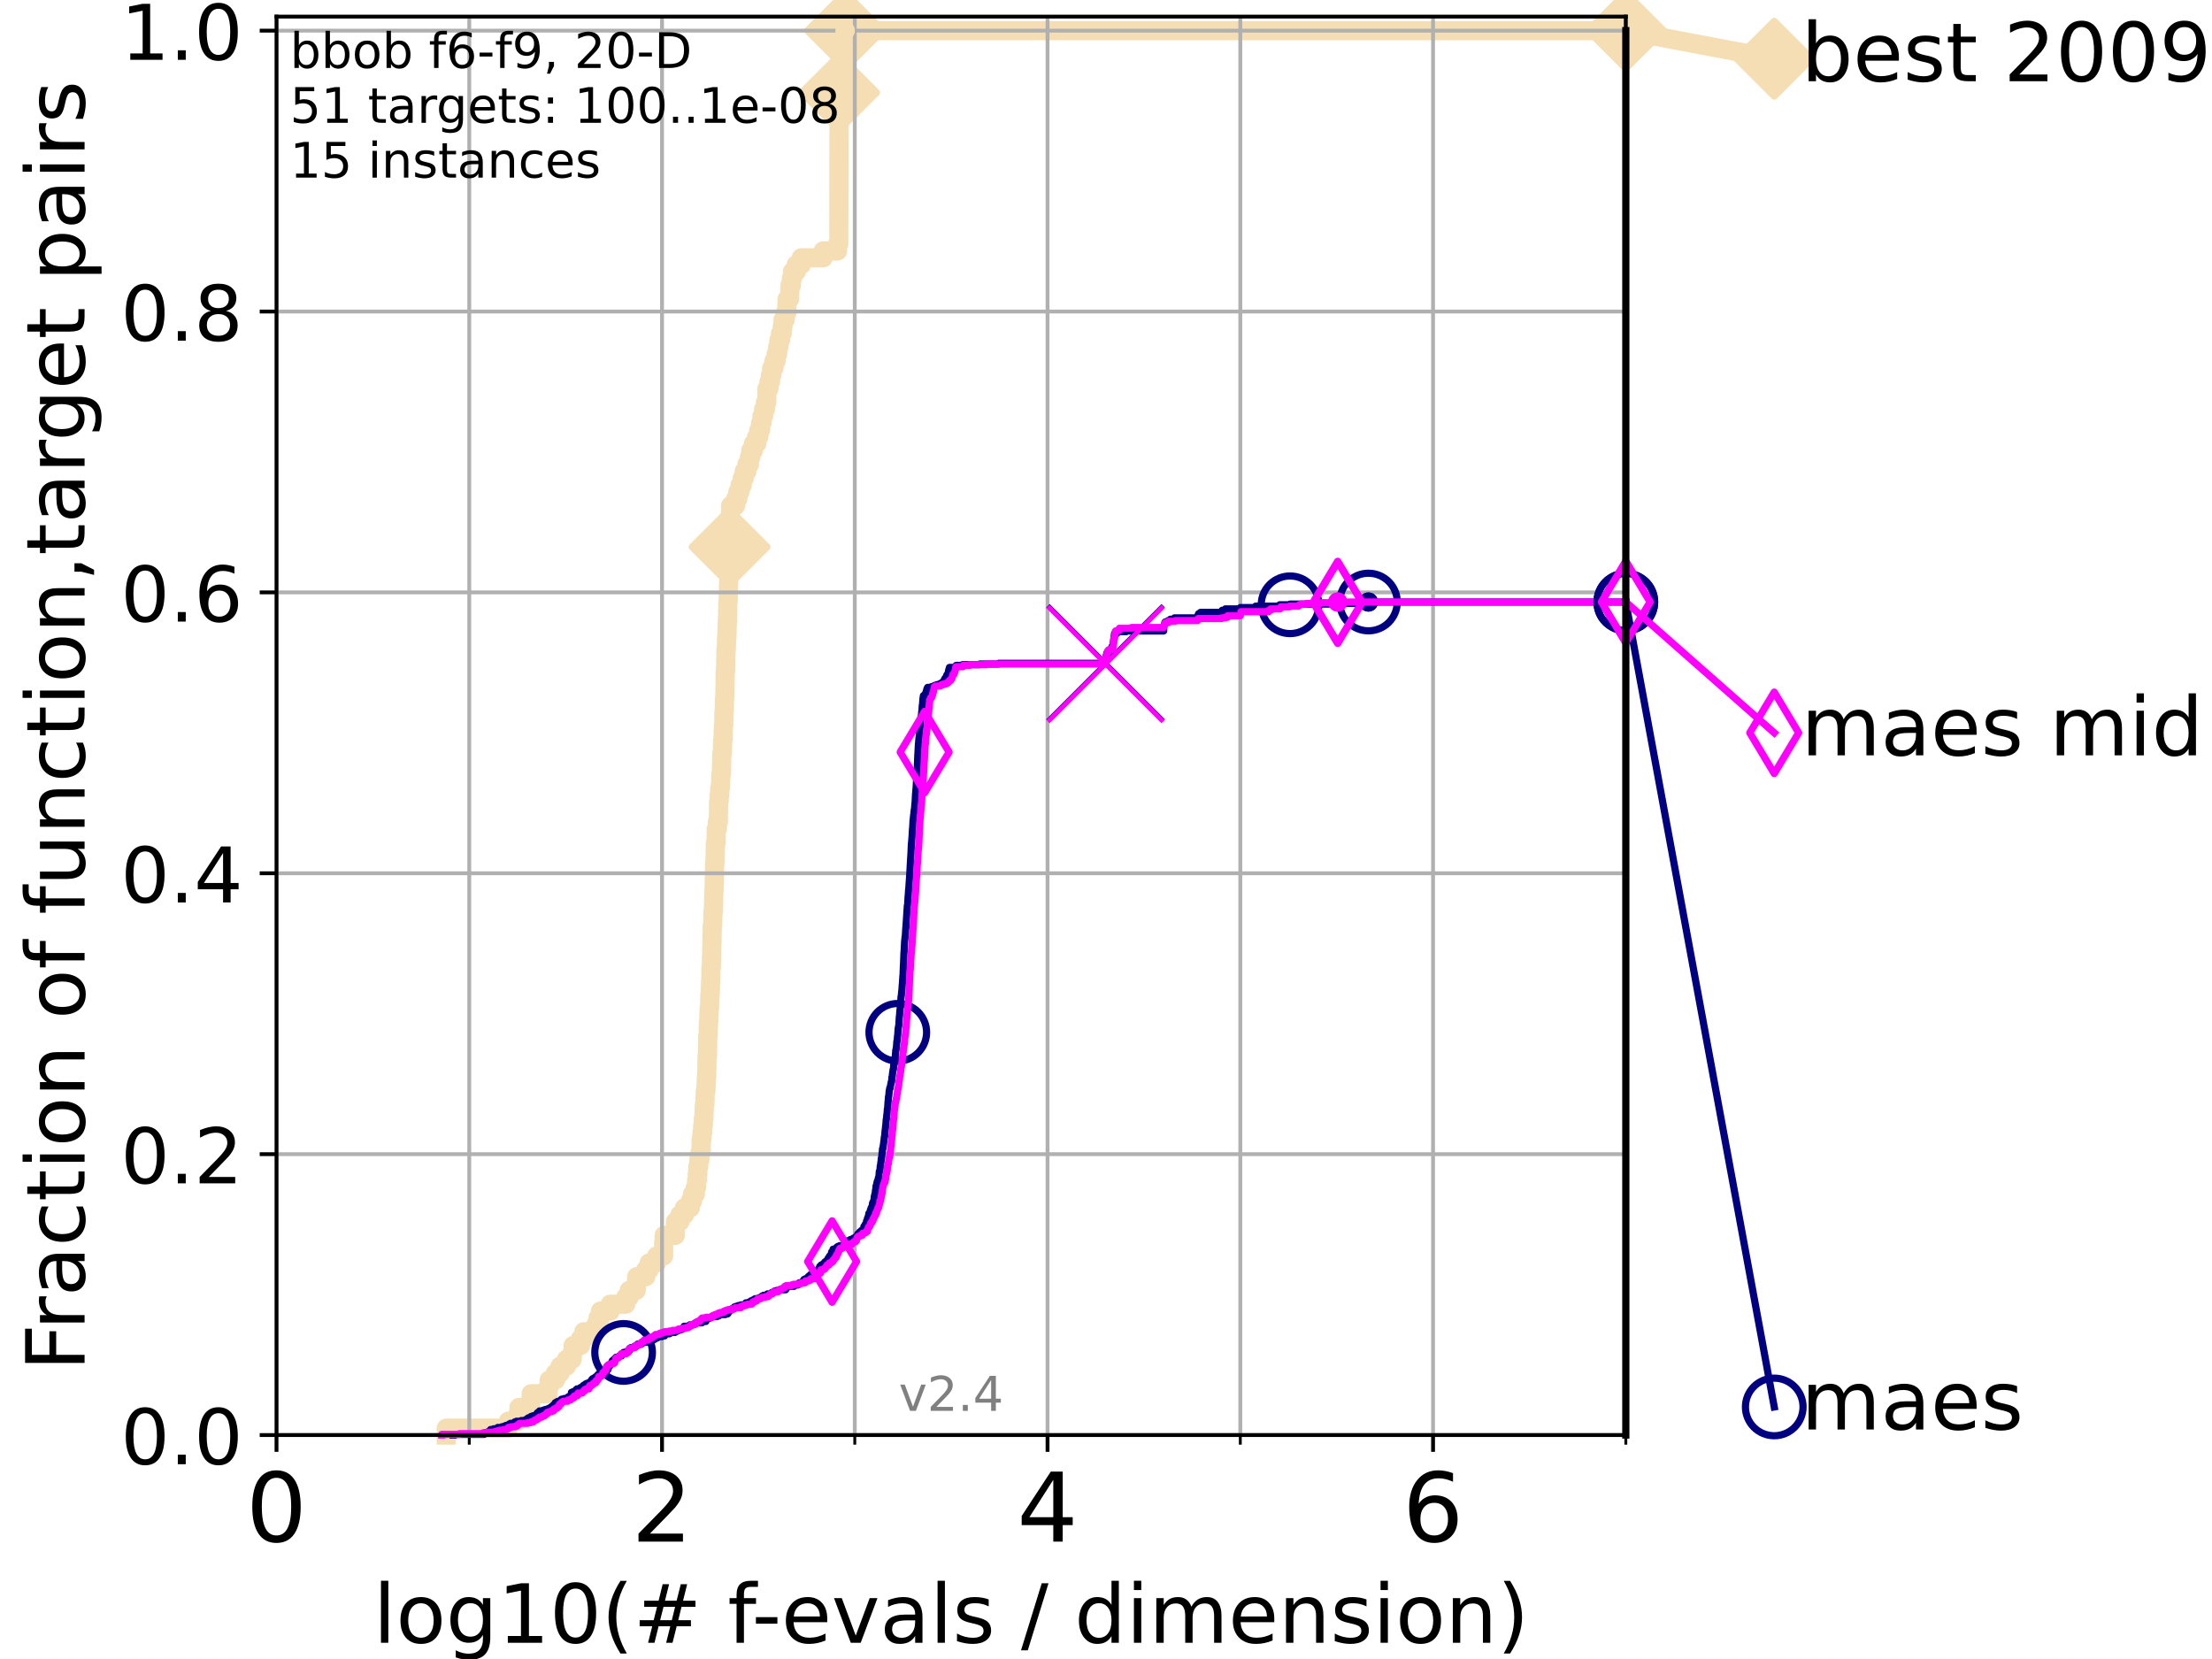 <?xml version="1.0" encoding="utf-8" standalone="no"?>
<!DOCTYPE svg PUBLIC "-//W3C//DTD SVG 1.1//EN"
  "http://www.w3.org/Graphics/SVG/1.1/DTD/svg11.dtd">
<!-- Created with matplotlib (https://matplotlib.org/) -->
<svg height="345.6pt" version="1.1" viewBox="0 0 460.8 345.6" width="460.8pt" xmlns="http://www.w3.org/2000/svg" xmlns:xlink="http://www.w3.org/1999/xlink">
 <defs>
  <style type="text/css">*{stroke-linecap:butt;stroke-linejoin:round;}</style>
 </defs>
 <g id="figure_1">
  <g id="patch_1">
   <path d="M 0 345.6 
L 460.8 345.6 
L 460.8 0 
L 0 0 
z
" style="fill:#ffffff;"/>
  </g>
  <g id="axes_1">
   <g id="patch_2">
    <path d="M 57.6 298.944 
L 338.688 298.944 
L 338.688 3.456 
L 57.6 3.456 
z
" style="fill:#ffffff;"/>
   </g>
   <g id="line2d_1">
    <path d="M 92.969 298.944 
L 92.969 297.51 
L 105.897 297.51 
L 105.897 296.076 
L 107.86 296.076 
L 107.86 294.642 
L 108.103 294.642 
L 108.103 293.207 
L 110.527 293.207 
L 110.527 291.773 
L 110.653 291.773 
L 110.653 290.339 
L 114.183 290.339 
L 114.183 288.905 
L 114.419 288.905 
L 114.419 287.471 
L 115.711 287.471 
L 115.711 286.037 
L 116.68 286.037 
L 116.68 284.603 
L 118.013 284.603 
L 118.013 283.169 
L 119.199 283.169 
L 119.199 281.734 
L 119.402 281.734 
L 119.402 280.3 
L 120.945 280.3 
L 120.945 278.866 
L 121.624 278.866 
L 121.624 277.432 
L 124.101 277.432 
L 124.101 275.998 
L 124.576 275.998 
L 124.576 274.564 
L 125.075 274.564 
L 125.075 273.13 
L 127.133 273.13 
L 127.133 271.696 
L 130.345 271.696 
L 130.345 270.261 
L 131.069 270.261 
L 131.069 268.827 
L 132.542 268.827 
L 132.636 265.959 
L 134.514 265.959 
L 134.514 264.525 
L 135.24 264.525 
L 135.24 263.091 
L 136.776 263.091 
L 136.776 261.657 
L 138.231 261.657 
L 138.248 258.788 
L 138.358 258.788 
L 138.358 257.354 
L 140.671 257.354 
L 140.708 254.486 
L 141.648 254.486 
L 141.648 253.052 
L 142.587 253.052 
L 142.587 251.618 
L 143.81 251.618 
L 143.81 250.184 
L 144.264 250.184 
L 144.264 248.749 
L 144.859 248.749 
L 144.859 247.315 
L 145.121 247.315 
L 145.121 245.881 
L 145.264 245.881 
L 145.264 244.447 
L 145.378 244.447 
L 145.378 243.013 
L 145.565 243.013 
L 145.565 241.579 
L 145.805 241.579 
L 145.805 240.145 
L 146.053 240.145 
L 146.064 237.276 
L 146.243 237.276 
L 146.243 235.842 
L 146.388 235.842 
L 146.388 234.408 
L 146.522 234.408 
L 146.522 232.974 
L 146.633 232.974 
L 146.734 230.106 
L 146.838 230.106 
L 146.937 227.238 
L 147.057 227.238 
L 147.16 224.369 
L 147.226 224.369 
L 147.292 220.067 
L 147.369 220.067 
L 147.444 215.765 
L 147.515 215.765 
L 147.58 212.896 
L 147.645 212.896 
L 147.725 210.028 
L 147.814 210.028 
L 147.883 207.16 
L 147.952 207.16 
L 148.035 204.291 
L 148.074 204.291 
L 148.132 201.423 
L 148.19 201.423 
L 148.272 197.121 
L 148.306 197.121 
L 148.378 192.818 
L 148.459 192.818 
L 148.521 189.95 
L 148.606 189.95 
L 148.71 185.648 
L 148.766 185.648 
L 148.864 179.911 
L 148.924 179.911 
L 149.031 175.609 
L 149.187 175.609 
L 149.2 172.741 
L 149.427 172.741 
L 149.427 171.306 
L 149.633 171.306 
L 149.709 167.004 
L 149.806 167.004 
L 149.806 165.57 
L 149.951 165.57 
L 149.951 164.136 
L 150.077 164.136 
L 150.172 161.268 
L 150.271 161.268 
L 150.374 156.965 
L 150.468 156.965 
L 150.557 154.097 
L 150.632 154.097 
L 150.691 151.229 
L 150.758 151.229 
L 150.808 148.36 
L 150.875 148.36 
L 150.928 145.492 
L 150.994 145.492 
L 151.089 139.756 
L 151.154 139.756 
L 151.224 135.453 
L 151.297 135.453 
L 151.373 132.585 
L 151.434 132.585 
L 151.498 129.717 
L 151.546 129.717 
L 151.625 125.414 
L 151.685 125.414 
L 151.783 121.112 
L 151.823 121.112 
L 151.909 116.81 
L 151.952 116.81 
L 152.037 112.507 
L 152.076 112.507 
L 152.169 106.771 
L 152.207 106.771 
L 152.207 105.337 
L 153.244 105.337 
L 153.244 103.902 
L 153.712 103.902 
L 153.712 102.468 
L 154.167 102.468 
L 154.167 101.034 
L 154.641 101.034 
L 154.641 99.6 
L 155.044 99.6 
L 155.044 98.166 
L 155.597 98.166 
L 155.597 96.732 
L 156.12 96.732 
L 156.12 95.298 
L 156.397 95.298 
L 156.397 93.864 
L 156.942 93.864 
L 156.942 92.429 
L 157.636 92.429 
L 157.636 90.995 
L 158.086 90.995 
L 158.086 89.561 
L 158.45 89.561 
L 158.45 88.127 
L 158.721 88.127 
L 158.721 86.693 
L 159.067 86.693 
L 159.067 85.259 
L 159.454 85.259 
L 159.454 83.825 
L 159.738 83.825 
L 159.778 80.956 
L 160.186 80.956 
L 160.186 79.522 
L 160.509 79.522 
L 160.509 78.088 
L 160.777 78.088 
L 160.777 76.654 
L 161.234 76.654 
L 161.234 75.22 
L 161.668 75.22 
L 161.668 73.786 
L 161.984 73.786 
L 161.984 72.352 
L 162.243 72.352 
L 162.243 70.917 
L 162.585 70.917 
L 162.585 69.483 
L 162.956 69.483 
L 162.956 68.049 
L 163.115 68.049 
L 163.115 66.615 
L 163.558 66.615 
L 163.558 65.181 
L 163.887 65.181 
L 163.973 62.313 
L 164.471 62.313 
L 164.568 59.444 
L 164.858 59.444 
L 164.858 58.01 
L 165.089 58.01 
L 165.089 56.576 
L 165.877 56.576 
L 165.877 55.142 
L 166.92 55.142 
L 166.92 53.708 
L 171.493 53.708 
L 171.493 52.274 
L 174.484 52.274 
L 174.484 50.84 
L 174.736 50.84 
L 174.806 17.855 
L 174.882 17.855 
L 174.882 16.421 
L 175.026 16.421 
L 175.026 14.986 
L 175.2 14.986 
L 175.256 12.118 
L 175.322 12.118 
L 175.322 10.684 
L 175.524 10.684 
L 175.524 9.25 
L 175.816 9.25 
L 175.816 7.816 
L 176.057 7.816 
L 176.057 6.382 
L 338.688 6.382 
L 338.688 6.382 
" style="fill:none;stroke:#f5deb3;stroke-linecap:square;stroke-width:4;"/>
   </g>
   <g id="line2d_2">
    <defs>
     <path d="M -0 7.778 
L 7.778 0 
L 0 -7.778 
L -7.778 -0 
z
" id="mb447cc7aef" style="stroke:#f5deb3;stroke-linejoin:miter;stroke-width:1.5;"/>
    </defs>
    <g>
     <use style="fill:#f5deb3;stroke:#f5deb3;stroke-linejoin:miter;stroke-width:1.5;" x="151.991" xlink:href="#mb447cc7aef" y="113.941"/>
     <use style="fill:#f5deb3;stroke:#f5deb3;stroke-linejoin:miter;stroke-width:1.5;" x="174.806" xlink:href="#mb447cc7aef" y="19.289"/>
     <use style="fill:#f5deb3;stroke:#f5deb3;stroke-linejoin:miter;stroke-width:1.5;" x="176.057" xlink:href="#mb447cc7aef" y="6.382"/>
     <use style="fill:#f5deb3;stroke:#f5deb3;stroke-linejoin:miter;stroke-width:1.5;" x="176.057" xlink:href="#mb447cc7aef" y="6.382"/>
     <use style="fill:#f5deb3;stroke:#f5deb3;stroke-linejoin:miter;stroke-width:1.5;" x="338.688" xlink:href="#mb447cc7aef" y="6.382"/>
    </g>
   </g>
   <g id="line2d_3">
    <path style="fill:none;stroke:#f5deb3;stroke-linecap:square;stroke-width:4;"/>
    <g/>
   </g>
   <g id="line2d_4">
    <path d="M 338.688 6.382 
L 369.608 12.233 
" style="fill:none;stroke:#f5deb3;stroke-linecap:square;stroke-width:4;"/>
    <g>
     <use style="fill:#f5deb3;stroke:#f5deb3;stroke-linejoin:miter;stroke-width:1.5;" x="338.688" xlink:href="#mb447cc7aef" y="6.382"/>
     <use style="fill:#f5deb3;stroke:#f5deb3;stroke-linejoin:miter;stroke-width:1.5;" x="369.608" xlink:href="#mb447cc7aef" y="12.233"/>
    </g>
   </g>
   <g id="matplotlib.axis_1">
    <g id="xtick_1">
     <g id="line2d_5">
      <path clip-path="url(#p312af06c60)" d="M 57.6 298.944 
L 57.6 3.456 
" style="fill:none;stroke:#b0b0b0;stroke-linecap:square;stroke-width:0.8;"/>
     </g>
     <g id="line2d_6">
      <defs>
       <path d="M 0 0 
L 0 3.5 
" id="m2475776162" style="stroke:#000000;stroke-width:0.8;"/>
      </defs>
      <g>
       <use style="stroke:#000000;stroke-width:0.8;" x="57.6" xlink:href="#m2475776162" y="298.944"/>
      </g>
     </g>
     <g id="text_1">
      <!-- 0 -->
      <g transform="translate(51.237 321.141)scale(0.2 -0.2)">
       <defs>
        <path d="M 31.781 66.406 
Q 24.172 66.406 20.328 58.906 
Q 16.5 51.422 16.5 36.375 
Q 16.5 21.391 20.328 13.891 
Q 24.172 6.391 31.781 6.391 
Q 39.453 6.391 43.281 13.891 
Q 47.125 21.391 47.125 36.375 
Q 47.125 51.422 43.281 58.906 
Q 39.453 66.406 31.781 66.406 
z
M 31.781 74.219 
Q 44.047 74.219 50.516 64.516 
Q 56.984 54.828 56.984 36.375 
Q 56.984 17.969 50.516 8.266 
Q 44.047 -1.422 31.781 -1.422 
Q 19.531 -1.422 13.062 8.266 
Q 6.594 17.969 6.594 36.375 
Q 6.594 54.828 13.062 64.516 
Q 19.531 74.219 31.781 74.219 
z
" id="DejaVuSans-48"/>
       </defs>
       <use xlink:href="#DejaVuSans-48"/>
      </g>
     </g>
    </g>
    <g id="xtick_2">
     <g id="line2d_7">
      <path clip-path="url(#p312af06c60)" d="M 137.911 298.944 
L 137.911 3.456 
" style="fill:none;stroke:#b0b0b0;stroke-linecap:square;stroke-width:0.8;"/>
     </g>
     <g id="line2d_8">
      <g>
       <use style="stroke:#000000;stroke-width:0.8;" x="137.911" xlink:href="#m2475776162" y="298.944"/>
      </g>
     </g>
     <g id="text_2">
      <!-- 2 -->
      <g transform="translate(131.548 321.141)scale(0.2 -0.2)">
       <defs>
        <path d="M 19.188 8.297 
L 53.609 8.297 
L 53.609 0 
L 7.328 0 
L 7.328 8.297 
Q 12.938 14.109 22.625 23.891 
Q 32.328 33.688 34.812 36.531 
Q 39.547 41.844 41.422 45.531 
Q 43.312 49.219 43.312 52.781 
Q 43.312 58.594 39.234 62.25 
Q 35.156 65.922 28.609 65.922 
Q 23.969 65.922 18.812 64.312 
Q 13.672 62.703 7.812 59.422 
L 7.812 69.391 
Q 13.766 71.781 18.938 73 
Q 24.125 74.219 28.422 74.219 
Q 39.75 74.219 46.484 68.547 
Q 53.219 62.891 53.219 53.422 
Q 53.219 48.922 51.531 44.891 
Q 49.859 40.875 45.406 35.406 
Q 44.188 33.984 37.641 27.219 
Q 31.109 20.453 19.188 8.297 
z
" id="DejaVuSans-50"/>
       </defs>
       <use xlink:href="#DejaVuSans-50"/>
      </g>
     </g>
    </g>
    <g id="xtick_3">
     <g id="line2d_9">
      <path clip-path="url(#p312af06c60)" d="M 218.222 298.944 
L 218.222 3.456 
" style="fill:none;stroke:#b0b0b0;stroke-linecap:square;stroke-width:0.8;"/>
     </g>
     <g id="line2d_10">
      <g>
       <use style="stroke:#000000;stroke-width:0.8;" x="218.222" xlink:href="#m2475776162" y="298.944"/>
      </g>
     </g>
     <g id="text_3">
      <!-- 4 -->
      <g transform="translate(211.859 321.141)scale(0.2 -0.2)">
       <defs>
        <path d="M 37.797 64.312 
L 12.891 25.391 
L 37.797 25.391 
z
M 35.203 72.906 
L 47.609 72.906 
L 47.609 25.391 
L 58.016 25.391 
L 58.016 17.188 
L 47.609 17.188 
L 47.609 0 
L 37.797 0 
L 37.797 17.188 
L 4.891 17.188 
L 4.891 26.703 
z
" id="DejaVuSans-52"/>
       </defs>
       <use xlink:href="#DejaVuSans-52"/>
      </g>
     </g>
    </g>
    <g id="xtick_4">
     <g id="line2d_11">
      <path clip-path="url(#p312af06c60)" d="M 298.533 298.944 
L 298.533 3.456 
" style="fill:none;stroke:#b0b0b0;stroke-linecap:square;stroke-width:0.8;"/>
     </g>
     <g id="line2d_12">
      <g>
       <use style="stroke:#000000;stroke-width:0.8;" x="298.533" xlink:href="#m2475776162" y="298.944"/>
      </g>
     </g>
     <g id="text_4">
      <!-- 6 -->
      <g transform="translate(292.17 321.141)scale(0.2 -0.2)">
       <defs>
        <path d="M 33.016 40.375 
Q 26.375 40.375 22.484 35.828 
Q 18.609 31.297 18.609 23.391 
Q 18.609 15.531 22.484 10.953 
Q 26.375 6.391 33.016 6.391 
Q 39.656 6.391 43.531 10.953 
Q 47.406 15.531 47.406 23.391 
Q 47.406 31.297 43.531 35.828 
Q 39.656 40.375 33.016 40.375 
z
M 52.594 71.297 
L 52.594 62.312 
Q 48.875 64.062 45.094 64.984 
Q 41.312 65.922 37.594 65.922 
Q 27.828 65.922 22.672 59.328 
Q 17.531 52.734 16.797 39.406 
Q 19.672 43.656 24.016 45.922 
Q 28.375 48.188 33.594 48.188 
Q 44.578 48.188 50.953 41.516 
Q 57.328 34.859 57.328 23.391 
Q 57.328 12.156 50.688 5.359 
Q 44.047 -1.422 33.016 -1.422 
Q 20.359 -1.422 13.672 8.266 
Q 6.984 17.969 6.984 36.375 
Q 6.984 53.656 15.188 63.938 
Q 23.391 74.219 37.203 74.219 
Q 40.922 74.219 44.703 73.484 
Q 48.484 72.75 52.594 71.297 
z
" id="DejaVuSans-54"/>
       </defs>
       <use xlink:href="#DejaVuSans-54"/>
      </g>
     </g>
    </g>
    <g id="xtick_5">
     <g id="line2d_13">
      <path clip-path="url(#p312af06c60)" d="M 97.755 298.944 
L 97.755 3.456 
" style="fill:none;stroke:#b0b0b0;stroke-linecap:square;stroke-width:0.8;"/>
     </g>
     <g id="line2d_14">
      <defs>
       <path d="M 0 0 
L 0 2 
" id="m57b0914480" style="stroke:#000000;stroke-width:0.6;"/>
      </defs>
      <g>
       <use style="stroke:#000000;stroke-width:0.6;" x="97.755" xlink:href="#m57b0914480" y="298.944"/>
      </g>
     </g>
    </g>
    <g id="xtick_6">
     <g id="line2d_15">
      <path clip-path="url(#p312af06c60)" d="M 178.066 298.944 
L 178.066 3.456 
" style="fill:none;stroke:#b0b0b0;stroke-linecap:square;stroke-width:0.8;"/>
     </g>
     <g id="line2d_16">
      <g>
       <use style="stroke:#000000;stroke-width:0.6;" x="178.066" xlink:href="#m57b0914480" y="298.944"/>
      </g>
     </g>
    </g>
    <g id="xtick_7">
     <g id="line2d_17">
      <path clip-path="url(#p312af06c60)" d="M 258.377 298.944 
L 258.377 3.456 
" style="fill:none;stroke:#b0b0b0;stroke-linecap:square;stroke-width:0.8;"/>
     </g>
     <g id="line2d_18">
      <g>
       <use style="stroke:#000000;stroke-width:0.6;" x="258.377" xlink:href="#m57b0914480" y="298.944"/>
      </g>
     </g>
    </g>
    <g id="xtick_8">
     <g id="line2d_19">
      <path clip-path="url(#p312af06c60)" d="M 338.688 298.944 
L 338.688 3.456 
" style="fill:none;stroke:#b0b0b0;stroke-linecap:square;stroke-width:0.8;"/>
     </g>
     <g id="line2d_20">
      <g>
       <use style="stroke:#000000;stroke-width:0.6;" x="338.688" xlink:href="#m57b0914480" y="298.944"/>
      </g>
     </g>
    </g>
    <g id="text_5">
     <!-- log10(# f-evals / dimension) -->
     <g transform="translate(77.764 342.218)scale(0.17 -0.17)">
      <defs>
       <path d="M 9.422 75.984 
L 18.406 75.984 
L 18.406 0 
L 9.422 0 
z
" id="DejaVuSans-108"/>
       <path d="M 30.609 48.391 
Q 23.391 48.391 19.188 42.75 
Q 14.984 37.109 14.984 27.297 
Q 14.984 17.484 19.156 11.844 
Q 23.344 6.203 30.609 6.203 
Q 37.797 6.203 41.984 11.859 
Q 46.188 17.531 46.188 27.297 
Q 46.188 37.016 41.984 42.703 
Q 37.797 48.391 30.609 48.391 
z
M 30.609 56 
Q 42.328 56 49.016 48.375 
Q 55.719 40.766 55.719 27.297 
Q 55.719 13.875 49.016 6.219 
Q 42.328 -1.422 30.609 -1.422 
Q 18.844 -1.422 12.172 6.219 
Q 5.516 13.875 5.516 27.297 
Q 5.516 40.766 12.172 48.375 
Q 18.844 56 30.609 56 
z
" id="DejaVuSans-111"/>
       <path d="M 45.406 27.984 
Q 45.406 37.75 41.375 43.109 
Q 37.359 48.484 30.078 48.484 
Q 22.859 48.484 18.828 43.109 
Q 14.797 37.75 14.797 27.984 
Q 14.797 18.266 18.828 12.891 
Q 22.859 7.516 30.078 7.516 
Q 37.359 7.516 41.375 12.891 
Q 45.406 18.266 45.406 27.984 
z
M 54.391 6.781 
Q 54.391 -7.172 48.188 -13.984 
Q 42 -20.797 29.203 -20.797 
Q 24.469 -20.797 20.266 -20.094 
Q 16.062 -19.391 12.109 -17.922 
L 12.109 -9.188 
Q 16.062 -11.328 19.922 -12.344 
Q 23.781 -13.375 27.781 -13.375 
Q 36.625 -13.375 41.016 -8.766 
Q 45.406 -4.156 45.406 5.172 
L 45.406 9.625 
Q 42.625 4.781 38.281 2.391 
Q 33.938 0 27.875 0 
Q 17.828 0 11.672 7.656 
Q 5.516 15.328 5.516 27.984 
Q 5.516 40.672 11.672 48.328 
Q 17.828 56 27.875 56 
Q 33.938 56 38.281 53.609 
Q 42.625 51.219 45.406 46.391 
L 45.406 54.688 
L 54.391 54.688 
z
" id="DejaVuSans-103"/>
       <path d="M 12.406 8.297 
L 28.516 8.297 
L 28.516 63.922 
L 10.984 60.406 
L 10.984 69.391 
L 28.422 72.906 
L 38.281 72.906 
L 38.281 8.297 
L 54.391 8.297 
L 54.391 0 
L 12.406 0 
z
" id="DejaVuSans-49"/>
       <path d="M 31 75.875 
Q 24.469 64.656 21.281 53.656 
Q 18.109 42.672 18.109 31.391 
Q 18.109 20.125 21.312 9.062 
Q 24.516 -2 31 -13.188 
L 23.188 -13.188 
Q 15.875 -1.703 12.234 9.375 
Q 8.594 20.453 8.594 31.391 
Q 8.594 42.281 12.203 53.312 
Q 15.828 64.359 23.188 75.875 
z
" id="DejaVuSans-40"/>
       <path d="M 51.125 44 
L 36.922 44 
L 32.812 27.688 
L 47.125 27.688 
z
M 43.797 71.781 
L 38.719 51.516 
L 52.984 51.516 
L 58.109 71.781 
L 65.922 71.781 
L 60.891 51.516 
L 76.125 51.516 
L 76.125 44 
L 58.984 44 
L 54.984 27.688 
L 70.516 27.688 
L 70.516 20.219 
L 53.078 20.219 
L 48 0 
L 40.188 0 
L 45.219 20.219 
L 30.906 20.219 
L 25.875 0 
L 18.016 0 
L 23.094 20.219 
L 7.719 20.219 
L 7.719 27.688 
L 24.906 27.688 
L 29 44 
L 13.281 44 
L 13.281 51.516 
L 30.906 51.516 
L 35.891 71.781 
z
" id="DejaVuSans-35"/>
       <path id="DejaVuSans-32"/>
       <path d="M 37.109 75.984 
L 37.109 68.5 
L 28.516 68.5 
Q 23.688 68.5 21.797 66.547 
Q 19.922 64.594 19.922 59.516 
L 19.922 54.688 
L 34.719 54.688 
L 34.719 47.703 
L 19.922 47.703 
L 19.922 0 
L 10.891 0 
L 10.891 47.703 
L 2.297 47.703 
L 2.297 54.688 
L 10.891 54.688 
L 10.891 58.5 
Q 10.891 67.625 15.141 71.797 
Q 19.391 75.984 28.609 75.984 
z
" id="DejaVuSans-102"/>
       <path d="M 4.891 31.391 
L 31.203 31.391 
L 31.203 23.391 
L 4.891 23.391 
z
" id="DejaVuSans-45"/>
       <path d="M 56.203 29.594 
L 56.203 25.203 
L 14.891 25.203 
Q 15.484 15.922 20.484 11.062 
Q 25.484 6.203 34.422 6.203 
Q 39.594 6.203 44.453 7.469 
Q 49.312 8.734 54.109 11.281 
L 54.109 2.781 
Q 49.266 0.734 44.188 -0.344 
Q 39.109 -1.422 33.891 -1.422 
Q 20.797 -1.422 13.156 6.188 
Q 5.516 13.812 5.516 26.812 
Q 5.516 40.234 12.766 48.109 
Q 20.016 56 32.328 56 
Q 43.359 56 49.781 48.891 
Q 56.203 41.797 56.203 29.594 
z
M 47.219 32.234 
Q 47.125 39.594 43.094 43.984 
Q 39.062 48.391 32.422 48.391 
Q 24.906 48.391 20.391 44.141 
Q 15.875 39.891 15.188 32.172 
z
" id="DejaVuSans-101"/>
       <path d="M 2.984 54.688 
L 12.5 54.688 
L 29.594 8.797 
L 46.688 54.688 
L 56.203 54.688 
L 35.688 0 
L 23.484 0 
z
" id="DejaVuSans-118"/>
       <path d="M 34.281 27.484 
Q 23.391 27.484 19.188 25 
Q 14.984 22.516 14.984 16.5 
Q 14.984 11.719 18.141 8.906 
Q 21.297 6.109 26.703 6.109 
Q 34.188 6.109 38.703 11.406 
Q 43.219 16.703 43.219 25.484 
L 43.219 27.484 
z
M 52.203 31.203 
L 52.203 0 
L 43.219 0 
L 43.219 8.297 
Q 40.141 3.328 35.547 0.953 
Q 30.953 -1.422 24.312 -1.422 
Q 15.922 -1.422 10.953 3.297 
Q 6 8.016 6 15.922 
Q 6 25.141 12.172 29.828 
Q 18.359 34.516 30.609 34.516 
L 43.219 34.516 
L 43.219 35.406 
Q 43.219 41.609 39.141 45 
Q 35.062 48.391 27.688 48.391 
Q 23 48.391 18.547 47.266 
Q 14.109 46.141 10.016 43.891 
L 10.016 52.203 
Q 14.938 54.109 19.578 55.047 
Q 24.219 56 28.609 56 
Q 40.484 56 46.344 49.844 
Q 52.203 43.703 52.203 31.203 
z
" id="DejaVuSans-97"/>
       <path d="M 44.281 53.078 
L 44.281 44.578 
Q 40.484 46.531 36.375 47.5 
Q 32.281 48.484 27.875 48.484 
Q 21.188 48.484 17.844 46.438 
Q 14.5 44.391 14.5 40.281 
Q 14.5 37.156 16.891 35.375 
Q 19.281 33.594 26.516 31.984 
L 29.594 31.297 
Q 39.156 29.25 43.188 25.516 
Q 47.219 21.781 47.219 15.094 
Q 47.219 7.469 41.188 3.016 
Q 35.156 -1.422 24.609 -1.422 
Q 20.219 -1.422 15.453 -0.562 
Q 10.688 0.297 5.422 2 
L 5.422 11.281 
Q 10.406 8.688 15.234 7.391 
Q 20.062 6.109 24.812 6.109 
Q 31.156 6.109 34.562 8.281 
Q 37.984 10.453 37.984 14.406 
Q 37.984 18.062 35.516 20.016 
Q 33.062 21.969 24.703 23.781 
L 21.578 24.516 
Q 13.234 26.266 9.516 29.906 
Q 5.812 33.547 5.812 39.891 
Q 5.812 47.609 11.281 51.797 
Q 16.75 56 26.812 56 
Q 31.781 56 36.172 55.266 
Q 40.578 54.547 44.281 53.078 
z
" id="DejaVuSans-115"/>
       <path d="M 25.391 72.906 
L 33.688 72.906 
L 8.297 -9.281 
L 0 -9.281 
z
" id="DejaVuSans-47"/>
       <path d="M 45.406 46.391 
L 45.406 75.984 
L 54.391 75.984 
L 54.391 0 
L 45.406 0 
L 45.406 8.203 
Q 42.578 3.328 38.25 0.953 
Q 33.938 -1.422 27.875 -1.422 
Q 17.969 -1.422 11.734 6.484 
Q 5.516 14.406 5.516 27.297 
Q 5.516 40.188 11.734 48.094 
Q 17.969 56 27.875 56 
Q 33.938 56 38.25 53.625 
Q 42.578 51.266 45.406 46.391 
z
M 14.797 27.297 
Q 14.797 17.391 18.875 11.75 
Q 22.953 6.109 30.078 6.109 
Q 37.203 6.109 41.297 11.75 
Q 45.406 17.391 45.406 27.297 
Q 45.406 37.203 41.297 42.844 
Q 37.203 48.484 30.078 48.484 
Q 22.953 48.484 18.875 42.844 
Q 14.797 37.203 14.797 27.297 
z
" id="DejaVuSans-100"/>
       <path d="M 9.422 54.688 
L 18.406 54.688 
L 18.406 0 
L 9.422 0 
z
M 9.422 75.984 
L 18.406 75.984 
L 18.406 64.594 
L 9.422 64.594 
z
" id="DejaVuSans-105"/>
       <path d="M 52 44.188 
Q 55.375 50.25 60.062 53.125 
Q 64.75 56 71.094 56 
Q 79.641 56 84.281 50.016 
Q 88.922 44.047 88.922 33.016 
L 88.922 0 
L 79.891 0 
L 79.891 32.719 
Q 79.891 40.578 77.094 44.375 
Q 74.312 48.188 68.609 48.188 
Q 61.625 48.188 57.562 43.547 
Q 53.516 38.922 53.516 30.906 
L 53.516 0 
L 44.484 0 
L 44.484 32.719 
Q 44.484 40.625 41.703 44.406 
Q 38.922 48.188 33.109 48.188 
Q 26.219 48.188 22.156 43.531 
Q 18.109 38.875 18.109 30.906 
L 18.109 0 
L 9.078 0 
L 9.078 54.688 
L 18.109 54.688 
L 18.109 46.188 
Q 21.188 51.219 25.484 53.609 
Q 29.781 56 35.688 56 
Q 41.656 56 45.828 52.969 
Q 50 49.953 52 44.188 
z
" id="DejaVuSans-109"/>
       <path d="M 54.891 33.016 
L 54.891 0 
L 45.906 0 
L 45.906 32.719 
Q 45.906 40.484 42.875 44.328 
Q 39.844 48.188 33.797 48.188 
Q 26.516 48.188 22.312 43.547 
Q 18.109 38.922 18.109 30.906 
L 18.109 0 
L 9.078 0 
L 9.078 54.688 
L 18.109 54.688 
L 18.109 46.188 
Q 21.344 51.125 25.703 53.562 
Q 30.078 56 35.797 56 
Q 45.219 56 50.047 50.172 
Q 54.891 44.344 54.891 33.016 
z
" id="DejaVuSans-110"/>
       <path d="M 8.016 75.875 
L 15.828 75.875 
Q 23.141 64.359 26.781 53.312 
Q 30.422 42.281 30.422 31.391 
Q 30.422 20.453 26.781 9.375 
Q 23.141 -1.703 15.828 -13.188 
L 8.016 -13.188 
Q 14.5 -2 17.703 9.062 
Q 20.906 20.125 20.906 31.391 
Q 20.906 42.672 17.703 53.656 
Q 14.5 64.656 8.016 75.875 
z
" id="DejaVuSans-41"/>
      </defs>
      <use xlink:href="#DejaVuSans-108"/>
      <use x="27.783" xlink:href="#DejaVuSans-111"/>
      <use x="88.965" xlink:href="#DejaVuSans-103"/>
      <use x="152.441" xlink:href="#DejaVuSans-49"/>
      <use x="216.064" xlink:href="#DejaVuSans-48"/>
      <use x="279.688" xlink:href="#DejaVuSans-40"/>
      <use x="318.701" xlink:href="#DejaVuSans-35"/>
      <use x="402.49" xlink:href="#DejaVuSans-32"/>
      <use x="434.277" xlink:href="#DejaVuSans-102"/>
      <use x="463.982" xlink:href="#DejaVuSans-45"/>
      <use x="500.066" xlink:href="#DejaVuSans-101"/>
      <use x="561.59" xlink:href="#DejaVuSans-118"/>
      <use x="620.77" xlink:href="#DejaVuSans-97"/>
      <use x="682.049" xlink:href="#DejaVuSans-108"/>
      <use x="709.832" xlink:href="#DejaVuSans-115"/>
      <use x="761.932" xlink:href="#DejaVuSans-32"/>
      <use x="793.719" xlink:href="#DejaVuSans-47"/>
      <use x="827.41" xlink:href="#DejaVuSans-32"/>
      <use x="859.197" xlink:href="#DejaVuSans-100"/>
      <use x="922.674" xlink:href="#DejaVuSans-105"/>
      <use x="950.457" xlink:href="#DejaVuSans-109"/>
      <use x="1047.869" xlink:href="#DejaVuSans-101"/>
      <use x="1109.393" xlink:href="#DejaVuSans-110"/>
      <use x="1172.771" xlink:href="#DejaVuSans-115"/>
      <use x="1224.871" xlink:href="#DejaVuSans-105"/>
      <use x="1252.654" xlink:href="#DejaVuSans-111"/>
      <use x="1313.836" xlink:href="#DejaVuSans-110"/>
      <use x="1377.215" xlink:href="#DejaVuSans-41"/>
     </g>
    </g>
   </g>
   <g id="matplotlib.axis_2">
    <g id="ytick_1">
     <g id="line2d_21">
      <path clip-path="url(#p312af06c60)" d="M 57.6 298.944 
L 338.688 298.944 
" style="fill:none;stroke:#b0b0b0;stroke-linecap:square;stroke-width:0.8;"/>
     </g>
     <g id="line2d_22">
      <defs>
       <path d="M 0 0 
L -3.5 0 
" id="m1360684e8a" style="stroke:#000000;stroke-width:0.8;"/>
      </defs>
      <g>
       <use style="stroke:#000000;stroke-width:0.8;" x="57.6" xlink:href="#m1360684e8a" y="298.944"/>
      </g>
     </g>
     <g id="text_6">
      <!-- 0.0 -->
      <g transform="translate(25.155 305.023)scale(0.16 -0.16)">
       <defs>
        <path d="M 10.688 12.406 
L 21 12.406 
L 21 0 
L 10.688 0 
z
" id="DejaVuSans-46"/>
       </defs>
       <use xlink:href="#DejaVuSans-48"/>
       <use x="63.623" xlink:href="#DejaVuSans-46"/>
       <use x="95.41" xlink:href="#DejaVuSans-48"/>
      </g>
     </g>
    </g>
    <g id="ytick_2">
     <g id="line2d_23">
      <path clip-path="url(#p312af06c60)" d="M 57.6 240.432 
L 338.688 240.432 
" style="fill:none;stroke:#b0b0b0;stroke-linecap:square;stroke-width:0.8;"/>
     </g>
     <g id="line2d_24">
      <g>
       <use style="stroke:#000000;stroke-width:0.8;" x="57.6" xlink:href="#m1360684e8a" y="240.432"/>
      </g>
     </g>
     <g id="text_7">
      <!-- 0.2 -->
      <g transform="translate(25.155 246.51)scale(0.16 -0.16)">
       <use xlink:href="#DejaVuSans-48"/>
       <use x="63.623" xlink:href="#DejaVuSans-46"/>
       <use x="95.41" xlink:href="#DejaVuSans-50"/>
      </g>
     </g>
    </g>
    <g id="ytick_3">
     <g id="line2d_25">
      <path clip-path="url(#p312af06c60)" d="M 57.6 181.919 
L 338.688 181.919 
" style="fill:none;stroke:#b0b0b0;stroke-linecap:square;stroke-width:0.8;"/>
     </g>
     <g id="line2d_26">
      <g>
       <use style="stroke:#000000;stroke-width:0.8;" x="57.6" xlink:href="#m1360684e8a" y="181.919"/>
      </g>
     </g>
     <g id="text_8">
      <!-- 0.4 -->
      <g transform="translate(25.155 187.998)scale(0.16 -0.16)">
       <use xlink:href="#DejaVuSans-48"/>
       <use x="63.623" xlink:href="#DejaVuSans-46"/>
       <use x="95.41" xlink:href="#DejaVuSans-52"/>
      </g>
     </g>
    </g>
    <g id="ytick_4">
     <g id="line2d_27">
      <path clip-path="url(#p312af06c60)" d="M 57.6 123.407 
L 338.688 123.407 
" style="fill:none;stroke:#b0b0b0;stroke-linecap:square;stroke-width:0.8;"/>
     </g>
     <g id="line2d_28">
      <g>
       <use style="stroke:#000000;stroke-width:0.8;" x="57.6" xlink:href="#m1360684e8a" y="123.407"/>
      </g>
     </g>
     <g id="text_9">
      <!-- 0.6 -->
      <g transform="translate(25.155 129.485)scale(0.16 -0.16)">
       <use xlink:href="#DejaVuSans-48"/>
       <use x="63.623" xlink:href="#DejaVuSans-46"/>
       <use x="95.41" xlink:href="#DejaVuSans-54"/>
      </g>
     </g>
    </g>
    <g id="ytick_5">
     <g id="line2d_29">
      <path clip-path="url(#p312af06c60)" d="M 57.6 64.894 
L 338.688 64.894 
" style="fill:none;stroke:#b0b0b0;stroke-linecap:square;stroke-width:0.8;"/>
     </g>
     <g id="line2d_30">
      <g>
       <use style="stroke:#000000;stroke-width:0.8;" x="57.6" xlink:href="#m1360684e8a" y="64.894"/>
      </g>
     </g>
     <g id="text_10">
      <!-- 0.8 -->
      <g transform="translate(25.155 70.973)scale(0.16 -0.16)">
       <defs>
        <path d="M 31.781 34.625 
Q 24.75 34.625 20.719 30.859 
Q 16.703 27.094 16.703 20.516 
Q 16.703 13.922 20.719 10.156 
Q 24.75 6.391 31.781 6.391 
Q 38.812 6.391 42.859 10.172 
Q 46.922 13.969 46.922 20.516 
Q 46.922 27.094 42.891 30.859 
Q 38.875 34.625 31.781 34.625 
z
M 21.922 38.812 
Q 15.578 40.375 12.031 44.719 
Q 8.5 49.078 8.5 55.328 
Q 8.5 64.062 14.719 69.141 
Q 20.953 74.219 31.781 74.219 
Q 42.672 74.219 48.875 69.141 
Q 55.078 64.062 55.078 55.328 
Q 55.078 49.078 51.531 44.719 
Q 48 40.375 41.703 38.812 
Q 48.828 37.156 52.797 32.312 
Q 56.781 27.484 56.781 20.516 
Q 56.781 9.906 50.312 4.234 
Q 43.844 -1.422 31.781 -1.422 
Q 19.734 -1.422 13.25 4.234 
Q 6.781 9.906 6.781 20.516 
Q 6.781 27.484 10.781 32.312 
Q 14.797 37.156 21.922 38.812 
z
M 18.312 54.391 
Q 18.312 48.734 21.844 45.562 
Q 25.391 42.391 31.781 42.391 
Q 38.141 42.391 41.719 45.562 
Q 45.312 48.734 45.312 54.391 
Q 45.312 60.062 41.719 63.234 
Q 38.141 66.406 31.781 66.406 
Q 25.391 66.406 21.844 63.234 
Q 18.312 60.062 18.312 54.391 
z
" id="DejaVuSans-56"/>
       </defs>
       <use xlink:href="#DejaVuSans-48"/>
       <use x="63.623" xlink:href="#DejaVuSans-46"/>
       <use x="95.41" xlink:href="#DejaVuSans-56"/>
      </g>
     </g>
    </g>
    <g id="ytick_6">
     <g id="line2d_31">
      <path clip-path="url(#p312af06c60)" d="M 57.6 6.382 
L 338.688 6.382 
" style="fill:none;stroke:#b0b0b0;stroke-linecap:square;stroke-width:0.8;"/>
     </g>
     <g id="line2d_32">
      <g>
       <use style="stroke:#000000;stroke-width:0.8;" x="57.6" xlink:href="#m1360684e8a" y="6.382"/>
      </g>
     </g>
     <g id="text_11">
      <!-- 1.0 -->
      <g transform="translate(25.155 12.46)scale(0.16 -0.16)">
       <use xlink:href="#DejaVuSans-49"/>
       <use x="63.623" xlink:href="#DejaVuSans-46"/>
       <use x="95.41" xlink:href="#DejaVuSans-48"/>
      </g>
     </g>
    </g>
    <g id="text_12">
     <!-- Fraction of function,target pairs -->
     <g transform="translate(17.62 285.585)rotate(-90)scale(0.17 -0.17)">
      <defs>
       <path d="M 9.812 72.906 
L 51.703 72.906 
L 51.703 64.594 
L 19.672 64.594 
L 19.672 43.109 
L 48.578 43.109 
L 48.578 34.812 
L 19.672 34.812 
L 19.672 0 
L 9.812 0 
z
" id="DejaVuSans-70"/>
       <path d="M 41.109 46.297 
Q 39.594 47.172 37.812 47.578 
Q 36.031 48 33.891 48 
Q 26.266 48 22.188 43.047 
Q 18.109 38.094 18.109 28.812 
L 18.109 0 
L 9.078 0 
L 9.078 54.688 
L 18.109 54.688 
L 18.109 46.188 
Q 20.953 51.172 25.484 53.578 
Q 30.031 56 36.531 56 
Q 37.453 56 38.578 55.875 
Q 39.703 55.766 41.062 55.516 
z
" id="DejaVuSans-114"/>
       <path d="M 48.781 52.594 
L 48.781 44.188 
Q 44.969 46.297 41.141 47.344 
Q 37.312 48.391 33.406 48.391 
Q 24.656 48.391 19.812 42.844 
Q 14.984 37.312 14.984 27.297 
Q 14.984 17.281 19.812 11.734 
Q 24.656 6.203 33.406 6.203 
Q 37.312 6.203 41.141 7.25 
Q 44.969 8.297 48.781 10.406 
L 48.781 2.094 
Q 45.016 0.344 40.984 -0.531 
Q 36.969 -1.422 32.422 -1.422 
Q 20.062 -1.422 12.781 6.344 
Q 5.516 14.109 5.516 27.297 
Q 5.516 40.672 12.859 48.328 
Q 20.219 56 33.016 56 
Q 37.156 56 41.109 55.141 
Q 45.062 54.297 48.781 52.594 
z
" id="DejaVuSans-99"/>
       <path d="M 18.312 70.219 
L 18.312 54.688 
L 36.812 54.688 
L 36.812 47.703 
L 18.312 47.703 
L 18.312 18.016 
Q 18.312 11.328 20.141 9.422 
Q 21.969 7.516 27.594 7.516 
L 36.812 7.516 
L 36.812 0 
L 27.594 0 
Q 17.188 0 13.234 3.875 
Q 9.281 7.766 9.281 18.016 
L 9.281 47.703 
L 2.688 47.703 
L 2.688 54.688 
L 9.281 54.688 
L 9.281 70.219 
z
" id="DejaVuSans-116"/>
       <path d="M 8.5 21.578 
L 8.5 54.688 
L 17.484 54.688 
L 17.484 21.922 
Q 17.484 14.156 20.5 10.266 
Q 23.531 6.391 29.594 6.391 
Q 36.859 6.391 41.078 11.031 
Q 45.312 15.672 45.312 23.688 
L 45.312 54.688 
L 54.297 54.688 
L 54.297 0 
L 45.312 0 
L 45.312 8.406 
Q 42.047 3.422 37.719 1 
Q 33.406 -1.422 27.688 -1.422 
Q 18.266 -1.422 13.375 4.438 
Q 8.5 10.297 8.5 21.578 
z
M 31.109 56 
z
" id="DejaVuSans-117"/>
       <path d="M 11.719 12.406 
L 22.016 12.406 
L 22.016 4 
L 14.016 -11.625 
L 7.719 -11.625 
L 11.719 4 
z
" id="DejaVuSans-44"/>
       <path d="M 18.109 8.203 
L 18.109 -20.797 
L 9.078 -20.797 
L 9.078 54.688 
L 18.109 54.688 
L 18.109 46.391 
Q 20.953 51.266 25.266 53.625 
Q 29.594 56 35.594 56 
Q 45.562 56 51.781 48.094 
Q 58.016 40.188 58.016 27.297 
Q 58.016 14.406 51.781 6.484 
Q 45.562 -1.422 35.594 -1.422 
Q 29.594 -1.422 25.266 0.953 
Q 20.953 3.328 18.109 8.203 
z
M 48.688 27.297 
Q 48.688 37.203 44.609 42.844 
Q 40.531 48.484 33.406 48.484 
Q 26.266 48.484 22.188 42.844 
Q 18.109 37.203 18.109 27.297 
Q 18.109 17.391 22.188 11.75 
Q 26.266 6.109 33.406 6.109 
Q 40.531 6.109 44.609 11.75 
Q 48.688 17.391 48.688 27.297 
z
" id="DejaVuSans-112"/>
      </defs>
      <use xlink:href="#DejaVuSans-70"/>
      <use x="50.27" xlink:href="#DejaVuSans-114"/>
      <use x="91.383" xlink:href="#DejaVuSans-97"/>
      <use x="152.662" xlink:href="#DejaVuSans-99"/>
      <use x="207.643" xlink:href="#DejaVuSans-116"/>
      <use x="246.852" xlink:href="#DejaVuSans-105"/>
      <use x="274.635" xlink:href="#DejaVuSans-111"/>
      <use x="335.816" xlink:href="#DejaVuSans-110"/>
      <use x="399.195" xlink:href="#DejaVuSans-32"/>
      <use x="430.982" xlink:href="#DejaVuSans-111"/>
      <use x="492.164" xlink:href="#DejaVuSans-102"/>
      <use x="527.369" xlink:href="#DejaVuSans-32"/>
      <use x="559.156" xlink:href="#DejaVuSans-102"/>
      <use x="594.361" xlink:href="#DejaVuSans-117"/>
      <use x="657.74" xlink:href="#DejaVuSans-110"/>
      <use x="721.119" xlink:href="#DejaVuSans-99"/>
      <use x="776.1" xlink:href="#DejaVuSans-116"/>
      <use x="815.309" xlink:href="#DejaVuSans-105"/>
      <use x="843.092" xlink:href="#DejaVuSans-111"/>
      <use x="904.273" xlink:href="#DejaVuSans-110"/>
      <use x="967.652" xlink:href="#DejaVuSans-44"/>
      <use x="999.439" xlink:href="#DejaVuSans-116"/>
      <use x="1038.648" xlink:href="#DejaVuSans-97"/>
      <use x="1099.928" xlink:href="#DejaVuSans-114"/>
      <use x="1139.291" xlink:href="#DejaVuSans-103"/>
      <use x="1202.768" xlink:href="#DejaVuSans-101"/>
      <use x="1264.291" xlink:href="#DejaVuSans-116"/>
      <use x="1303.5" xlink:href="#DejaVuSans-32"/>
      <use x="1335.287" xlink:href="#DejaVuSans-112"/>
      <use x="1398.764" xlink:href="#DejaVuSans-97"/>
      <use x="1460.043" xlink:href="#DejaVuSans-105"/>
      <use x="1487.826" xlink:href="#DejaVuSans-114"/>
      <use x="1528.939" xlink:href="#DejaVuSans-115"/>
     </g>
    </g>
   </g>
   <g id="line2d_33">
    <defs>
     <path d="M 0 1.5 
C 0.398 1.5 0.779 1.342 1.061 1.061 
C 1.342 0.779 1.5 0.398 1.5 0 
C 1.5 -0.398 1.342 -0.779 1.061 -1.061 
C 0.779 -1.342 0.398 -1.5 0 -1.5 
C -0.398 -1.5 -0.779 -1.342 -1.061 -1.061 
C -1.342 -0.779 -1.5 -0.398 -1.5 0 
C -1.5 0.398 -1.342 0.779 -1.061 1.061 
C -0.779 1.342 -0.398 1.5 0 1.5 
z
" id="m39845e5e1c" style="stroke:#f5deb3;"/>
    </defs>
    <g>
     <use style="fill:#f5deb3;stroke:#f5deb3;" x="176.057" xlink:href="#m39845e5e1c" y="6.382"/>
     <use style="fill:#f5deb3;stroke:#f5deb3;" x="176.057" xlink:href="#m39845e5e1c" y="6.382"/>
    </g>
   </g>
   <g id="line2d_34">
    <defs>
     <path d="M 0 1.5 
C 0.398 1.5 0.779 1.342 1.061 1.061 
C 1.342 0.779 1.5 0.398 1.5 0 
C 1.5 -0.398 1.342 -0.779 1.061 -1.061 
C 0.779 -1.342 0.398 -1.5 0 -1.5 
C -0.398 -1.5 -0.779 -1.342 -1.061 -1.061 
C -1.342 -0.779 -1.5 -0.398 -1.5 0 
C -1.5 0.398 -1.342 0.779 -1.061 1.061 
C -0.779 1.342 -0.398 1.5 0 1.5 
z
" id="m995e6fe1cb" style="stroke:#000080;"/>
    </defs>
    <g>
     <use style="fill:#000080;stroke:#000080;" x="285.074" xlink:href="#m995e6fe1cb" y="125.414"/>
     <use style="fill:#000080;stroke:#000080;" x="285.074" xlink:href="#m995e6fe1cb" y="125.414"/>
    </g>
   </g>
   <g id="line2d_35">
    <path d="M 94.401 298.944 
L 94.401 298.801 
L 100.862 298.801 
L 100.862 298.514 
L 101.366 298.514 
L 101.366 298.37 
L 101.786 298.37 
L 101.786 298.227 
L 101.924 298.227 
L 101.924 298.084 
L 102.196 298.084 
L 102.196 297.797 
L 102.794 297.797 
L 102.794 297.653 
L 103.498 297.653 
L 103.498 297.51 
L 103.685 297.51 
L 103.685 297.366 
L 104.533 297.366 
L 104.533 297.223 
L 105.057 297.223 
L 105.057 297.08 
L 105.398 297.08 
L 105.398 296.936 
L 106.006 296.936 
L 106.061 296.649 
L 106.329 296.649 
L 106.329 296.506 
L 107.111 296.506 
L 107.213 296.219 
L 107.564 296.219 
L 107.564 296.076 
L 108.578 296.076 
L 108.578 295.932 
L 109.402 295.932 
L 109.402 295.789 
L 109.8 295.789 
L 109.843 295.502 
L 110.06 295.502 
L 110.06 295.359 
L 110.443 295.359 
L 110.443 295.215 
L 110.611 295.215 
L 110.611 295.072 
L 111.023 295.072 
L 111.023 294.928 
L 111.506 294.928 
L 111.506 294.785 
L 111.781 294.785 
L 111.859 294.498 
L 111.897 294.498 
L 111.897 294.355 
L 112.09 294.355 
L 112.09 294.211 
L 112.281 294.211 
L 112.281 294.068 
L 112.394 294.068 
L 112.394 293.925 
L 113.095 293.925 
L 113.095 293.781 
L 113.524 293.781 
L 113.524 293.638 
L 114.046 293.638 
L 114.046 293.494 
L 114.352 293.494 
L 114.352 293.351 
L 114.784 293.351 
L 114.817 293.064 
L 115.045 293.064 
L 115.045 292.921 
L 115.206 292.921 
L 115.206 292.777 
L 115.333 292.777 
L 115.333 292.634 
L 115.555 292.634 
L 115.555 292.49 
L 115.68 292.49 
L 115.68 292.204 
L 115.928 292.204 
L 115.928 292.06 
L 116.203 292.06 
L 116.203 291.917 
L 116.621 291.917 
L 116.621 291.773 
L 116.856 291.773 
L 116.943 291.487 
L 117.486 291.487 
L 117.486 291.343 
L 118.149 291.343 
L 118.149 291.2 
L 118.283 291.2 
L 118.283 291.056 
L 118.497 291.056 
L 118.497 290.913 
L 118.865 290.913 
L 118.865 290.769 
L 119.02 290.769 
L 119.046 290.052 
L 119.377 290.052 
L 119.377 289.909 
L 119.752 289.909 
L 119.752 289.766 
L 119.924 289.766 
L 120.021 289.479 
L 120.191 289.479 
L 120.191 289.335 
L 120.736 289.335 
L 120.736 289.192 
L 120.922 289.192 
L 120.922 289.049 
L 121.355 289.049 
L 121.355 288.905 
L 121.512 288.905 
L 121.512 288.618 
L 121.931 288.618 
L 121.931 288.331 
L 122.191 288.331 
L 122.191 288.188 
L 122.824 288.188 
L 122.824 287.901 
L 123.132 287.901 
L 123.152 287.614 
L 123.274 287.614 
L 123.314 287.328 
L 123.494 287.328 
L 123.494 287.184 
L 123.81 287.184 
L 123.81 287.041 
L 123.966 287.041 
L 123.966 286.897 
L 124.178 286.897 
L 124.178 286.754 
L 124.35 286.754 
L 124.35 286.61 
L 124.482 286.61 
L 124.482 286.467 
L 124.595 286.467 
L 124.595 286.324 
L 124.873 286.324 
L 124.983 285.893 
L 125.147 285.893 
L 125.147 285.607 
L 125.753 285.607 
L 125.753 285.463 
L 126.507 285.463 
L 126.507 285.32 
L 126.657 285.32 
L 126.674 284.89 
L 126.773 284.89 
L 126.806 284.603 
L 127.019 284.603 
L 127.084 284.316 
L 127.149 284.316 
L 127.149 284.172 
L 127.406 284.172 
L 127.437 283.742 
L 127.564 283.742 
L 127.564 283.455 
L 127.784 283.455 
L 127.784 283.312 
L 127.908 283.312 
L 127.908 283.169 
L 128.062 283.169 
L 128.062 283.025 
L 128.23 283.025 
L 128.336 282.738 
L 128.871 282.738 
L 128.871 282.595 
L 129.046 282.595 
L 129.046 282.452 
L 129.476 282.452 
L 129.518 282.021 
L 129.784 282.021 
L 129.784 281.878 
L 129.909 281.878 
L 129.909 281.734 
L 130.385 281.734 
L 130.385 281.591 
L 130.731 281.591 
L 130.731 281.448 
L 131.069 281.448 
L 131.108 281.161 
L 131.198 281.161 
L 131.198 280.874 
L 131.427 280.874 
L 131.427 280.731 
L 132.17 280.731 
L 132.17 280.444 
L 132.636 280.444 
L 132.636 280.3 
L 132.777 280.3 
L 132.812 280.013 
L 133.623 280.013 
L 133.645 279.727 
L 134.085 279.727 
L 134.085 279.583 
L 134.963 279.583 
L 135.015 279.296 
L 135.159 279.296 
L 135.159 279.153 
L 136.112 279.153 
L 136.112 279.01 
L 136.381 279.01 
L 136.381 278.866 
L 136.58 278.866 
L 136.58 278.723 
L 136.934 278.723 
L 137.026 278.436 
L 137.92 278.436 
L 137.92 278.293 
L 138.452 278.293 
L 138.544 278.006 
L 138.687 278.006 
L 138.687 277.862 
L 139.438 277.862 
L 139.438 277.719 
L 139.715 277.719 
L 139.715 277.575 
L 140.597 277.575 
L 140.597 277.432 
L 140.834 277.432 
L 140.834 277.289 
L 141.127 277.289 
L 141.127 277.145 
L 141.45 277.145 
L 141.45 277.002 
L 141.955 277.002 
L 141.955 276.858 
L 142.223 276.858 
L 142.223 276.715 
L 142.365 276.715 
L 142.446 276.428 
L 142.513 276.428 
L 142.513 276.285 
L 143.578 276.285 
L 143.672 275.998 
L 144.427 275.998 
L 144.427 275.855 
L 144.706 275.855 
L 144.706 275.711 
L 144.871 275.711 
L 144.871 275.568 
L 146.221 275.568 
L 146.221 275.424 
L 146.335 275.424 
L 146.335 275.281 
L 147.046 275.281 
L 147.057 274.994 
L 147.18 274.994 
L 147.18 274.851 
L 147.343 274.851 
L 147.343 274.707 
L 147.57 274.707 
L 147.57 274.564 
L 148.006 274.564 
L 148.006 274.42 
L 148.224 274.42 
L 148.224 274.277 
L 149.355 274.277 
L 149.355 274.134 
L 149.744 274.134 
L 149.766 273.847 
L 151.109 273.847 
L 151.109 273.703 
L 151.582 273.703 
L 151.582 273.56 
L 151.701 273.56 
L 151.795 272.986 
L 152.223 272.986 
L 152.295 272.699 
L 152.811 272.699 
L 152.922 272.413 
L 152.974 272.413 
L 152.974 272.269 
L 153.359 272.269 
L 153.359 272.126 
L 153.778 272.126 
L 153.778 271.982 
L 154.307 271.982 
L 154.307 271.839 
L 155.155 271.839 
L 155.155 271.696 
L 155.352 271.696 
L 155.374 271.409 
L 155.988 271.409 
L 155.988 271.265 
L 156.279 271.265 
L 156.279 271.122 
L 156.467 271.122 
L 156.467 270.978 
L 156.806 270.978 
L 156.806 270.835 
L 157.061 270.835 
L 157.061 270.692 
L 157.295 270.692 
L 157.295 270.548 
L 157.993 270.548 
L 157.993 270.405 
L 158.361 270.405 
L 158.361 270.261 
L 158.602 270.261 
L 158.602 270.118 
L 158.772 270.118 
L 158.772 269.975 
L 159.059 269.975 
L 159.059 269.831 
L 159.671 269.831 
L 159.671 269.688 
L 159.88 269.688 
L 159.88 269.544 
L 160.583 269.544 
L 160.583 269.401 
L 160.767 269.401 
L 160.767 269.258 
L 161.165 269.258 
L 161.165 269.114 
L 161.304 269.114 
L 161.304 268.971 
L 161.812 268.971 
L 161.812 268.827 
L 162.359 268.827 
L 162.359 268.684 
L 163.654 268.684 
L 163.654 268.54 
L 163.765 268.54 
L 163.793 268.254 
L 163.917 268.254 
L 163.917 268.11 
L 164.133 268.11 
L 164.133 267.967 
L 165.409 267.967 
L 165.49 267.68 
L 166.253 267.68 
L 166.253 267.537 
L 166.472 267.537 
L 166.472 267.25 
L 167.047 267.25 
L 167.132 266.963 
L 167.428 266.963 
L 167.478 266.533 
L 167.779 266.533 
L 167.779 266.389 
L 168.196 266.389 
L 168.257 266.102 
L 168.364 266.102 
L 168.364 265.959 
L 168.521 265.959 
L 168.521 265.816 
L 168.813 265.816 
L 168.838 265.529 
L 169.529 265.529 
L 169.614 265.099 
L 169.831 265.099 
L 169.831 264.955 
L 170.263 264.955 
L 170.263 264.812 
L 170.415 264.812 
L 170.481 264.381 
L 170.575 264.381 
L 170.653 264.095 
L 170.762 264.095 
L 170.771 263.808 
L 170.929 263.808 
L 170.929 263.664 
L 171.048 263.664 
L 171.048 263.521 
L 171.348 263.521 
L 171.348 263.378 
L 171.576 263.378 
L 171.576 263.234 
L 171.71 263.234 
L 171.779 262.947 
L 171.949 262.947 
L 171.949 262.804 
L 172.13 262.804 
L 172.13 262.661 
L 172.276 262.661 
L 172.276 262.517 
L 172.428 262.517 
L 172.53 262.087 
L 172.692 262.087 
L 172.692 261.943 
L 172.803 261.943 
L 172.813 261.657 
L 173.013 261.657 
L 173.068 261.37 
L 173.136 261.37 
L 173.246 260.796 
L 173.416 260.796 
L 173.45 260.509 
L 173.551 260.509 
L 173.551 260.223 
L 174.041 260.223 
L 174.041 260.079 
L 174.316 260.079 
L 174.34 259.792 
L 174.536 259.792 
L 174.536 259.649 
L 174.89 259.649 
L 174.89 259.505 
L 176.013 259.505 
L 176.077 258.932 
L 176.132 258.932 
L 176.135 258.645 
L 176.508 258.645 
L 176.508 258.502 
L 176.886 258.502 
L 176.886 258.358 
L 177.148 258.358 
L 177.148 258.215 
L 177.755 258.215 
L 177.764 257.928 
L 178.223 257.928 
L 178.278 257.641 
L 178.483 257.641 
L 178.483 257.498 
L 178.597 257.498 
L 178.686 257.067 
L 178.879 257.067 
L 178.879 256.924 
L 178.998 256.924 
L 179.098 256.637 
L 179.325 256.637 
L 179.415 256.35 
L 179.71 256.35 
L 179.793 256.064 
L 179.88 256.064 
L 179.977 255.49 
L 180.189 255.49 
L 180.242 255.06 
L 180.454 255.06 
L 180.523 254.343 
L 180.647 254.343 
L 180.716 253.769 
L 180.775 253.769 
L 180.837 253.482 
L 180.905 253.482 
L 181.001 252.765 
L 181.21 252.765 
L 181.316 252.048 
L 181.406 252.048 
L 181.469 251.618 
L 181.548 251.618 
L 181.627 251.331 
L 181.705 251.331 
L 181.775 250.614 
L 181.899 250.614 
L 181.904 250.327 
L 182.043 250.327 
L 182.141 249.18 
L 182.175 249.18 
L 182.252 248.749 
L 182.309 248.749 
L 182.392 247.889 
L 182.428 247.889 
L 182.51 247.029 
L 182.575 247.029 
L 182.676 246.455 
L 182.697 246.455 
L 182.721 246.168 
L 182.815 246.168 
L 182.886 245.738 
L 182.963 245.738 
L 182.996 245.308 
L 183.083 245.308 
L 183.177 244.017 
L 183.297 244.017 
L 183.382 242.87 
L 183.421 242.87 
L 183.518 242.009 
L 183.542 242.009 
L 183.59 241.292 
L 183.653 241.292 
L 183.762 240.145 
L 183.787 240.145 
L 183.847 239.284 
L 183.917 239.284 
L 184.009 238.567 
L 184.032 238.567 
L 184.127 237.707 
L 184.143 237.707 
L 184.229 236.846 
L 184.279 236.846 
L 184.385 235.555 
L 184.402 235.555 
L 184.494 234.552 
L 184.523 234.552 
L 184.61 233.261 
L 184.65 233.261 
L 184.735 232.257 
L 184.763 232.257 
L 184.867 230.966 
L 184.908 230.966 
L 185.008 229.389 
L 185.024 229.389 
L 185.098 228.385 
L 185.147 228.385 
L 185.24 227.238 
L 185.26 227.238 
L 185.348 226.664 
L 185.439 226.664 
L 185.547 225.947 
L 185.573 225.947 
L 185.666 225.373 
L 185.733 225.373 
L 185.811 224.369 
L 185.855 224.369 
L 185.962 223.365 
L 185.973 223.365 
L 186.054 222.792 
L 186.115 222.792 
L 186.176 221.788 
L 186.24 221.788 
L 186.339 220.927 
L 186.38 220.927 
L 186.485 220.067 
L 186.508 220.067 
L 186.606 218.776 
L 186.655 218.776 
L 186.763 217.916 
L 186.769 217.916 
L 186.836 216.912 
L 186.883 216.912 
L 186.982 215.765 
L 187.005 215.765 
L 187.108 214.187 
L 187.122 214.187 
L 187.229 213.613 
L 187.246 213.613 
L 187.339 211.892 
L 187.368 211.892 
L 187.472 210.458 
L 187.497 210.458 
L 187.603 209.024 
L 187.61 209.024 
L 187.712 207.59 
L 187.748 207.59 
L 187.853 206.443 
L 187.87 206.443 
L 187.971 205.009 
L 187.983 205.009 
L 188.089 203.288 
L 188.11 203.288 
L 188.221 200.706 
L 188.226 200.706 
L 188.321 198.268 
L 188.341 198.268 
L 188.45 196.117 
L 188.453 196.117 
L 188.557 195.113 
L 188.591 195.113 
L 188.697 193.249 
L 188.715 193.249 
L 188.825 191.528 
L 188.828 191.528 
L 188.938 189.807 
L 188.942 189.807 
L 189.016 188.659 
L 189.072 188.659 
L 189.17 186.795 
L 189.185 186.795 
L 189.292 185.218 
L 189.311 185.218 
L 189.419 183.64 
L 189.422 183.64 
L 189.533 181.919 
L 189.533 181.919 
L 189.643 179.911 
L 189.645 179.911 
L 189.752 178.047 
L 189.76 178.047 
L 189.864 175.752 
L 189.885 175.752 
L 189.992 174.318 
L 190 174.318 
L 190.094 172.597 
L 190.115 172.597 
L 190.203 170.876 
L 190.226 170.876 
L 190.336 169.729 
L 190.352 169.729 
L 190.455 168.725 
L 190.488 168.725 
L 190.594 167.434 
L 190.615 167.434 
L 190.726 165.427 
L 190.731 165.427 
L 190.837 164.136 
L 190.845 164.136 
L 190.956 162.128 
L 190.972 162.128 
L 191.081 159.833 
L 191.096 159.833 
L 191.207 157.109 
L 191.216 157.109 
L 191.325 154.957 
L 191.332 154.957 
L 191.435 153.81 
L 191.443 153.81 
L 191.547 152.663 
L 191.572 152.663 
L 191.659 151.372 
L 191.692 151.372 
L 191.788 149.795 
L 191.806 149.795 
L 191.888 149.221 
L 191.924 149.221 
L 192.029 148.217 
L 192.047 148.217 
L 192.129 146.926 
L 192.174 146.926 
L 192.267 145.492 
L 192.286 145.492 
L 192.363 144.919 
L 192.594 144.919 
L 192.665 144.632 
L 192.803 144.632 
L 192.89 144.201 
L 192.925 144.201 
L 193.025 143.771 
L 193.054 143.771 
L 193.098 143.484 
L 193.167 143.484 
L 193.239 143.198 
L 193.997 143.198 
L 193.997 143.054 
L 194.457 143.054 
L 194.457 142.911 
L 194.741 142.911 
L 194.741 142.767 
L 195.159 142.767 
L 195.159 142.624 
L 195.663 142.624 
L 195.663 142.48 
L 195.945 142.48 
L 195.945 142.337 
L 196.276 142.337 
L 196.276 142.194 
L 196.398 142.194 
L 196.398 142.05 
L 196.594 142.05 
L 196.695 141.62 
L 196.747 141.62 
L 196.843 141.333 
L 197.045 141.333 
L 197.133 140.903 
L 197.179 140.903 
L 197.229 140.616 
L 197.396 140.616 
L 197.494 140.186 
L 197.516 140.186 
L 197.624 139.612 
L 197.642 139.612 
L 197.704 139.325 
L 197.754 139.325 
L 197.79 139.039 
L 198.94 139.039 
L 198.94 138.895 
L 199.143 138.895 
L 199.193 138.608 
L 200.497 138.608 
L 200.497 138.465 
L 204.107 138.465 
L 204.107 138.322 
L 208.046 138.322 
L 208.046 138.178 
L 230.344 138.178 
L 230.428 136.601 
L 230.459 136.601 
L 230.57 136.027 
L 230.747 136.027 
L 230.768 135.74 
L 230.893 135.74 
L 230.951 135.453 
L 231.459 135.453 
L 231.566 135.023 
L 231.602 135.023 
L 231.69 134.593 
L 231.813 134.593 
L 231.921 134.019 
L 231.925 134.019 
L 232.027 133.159 
L 232.053 133.159 
L 232.155 132.155 
L 232.168 132.155 
L 232.168 132.011 
L 232.626 132.011 
L 232.626 131.868 
L 232.741 131.868 
L 232.802 131.581 
L 234.601 131.581 
L 234.601 131.438 
L 242.415 131.438 
L 242.457 130.29 
L 242.528 130.29 
L 242.618 129.86 
L 242.672 129.86 
L 242.721 129.573 
L 243.328 129.573 
L 243.328 129.287 
L 243.804 129.287 
L 243.804 129 
L 244.675 129 
L 244.675 128.713 
L 249.481 128.713 
L 249.556 128.139 
L 249.597 128.139 
L 249.685 127.852 
L 249.916 127.852 
L 249.916 127.709 
L 250.094 127.709 
L 250.094 127.566 
L 254.58 127.566 
L 254.596 127.135 
L 255.193 127.135 
L 255.258 126.848 
L 258.387 126.848 
L 258.387 126.562 
L 261.563 126.562 
L 261.565 126.275 
L 266.578 126.275 
L 266.58 125.988 
L 268.736 125.988 
L 268.736 125.845 
L 278.842 125.845 
L 278.842 125.701 
L 284.993 125.701 
L 285.074 125.414 
L 338.688 125.414 
L 338.688 125.414 
" style="fill:none;stroke:#000080;stroke-linecap:square;stroke-width:1.5;"/>
   </g>
   <g id="line2d_36">
    <defs>
     <path d="M 0 6 
C 1.591 6 3.117 5.368 4.243 4.243 
C 5.368 3.117 6 1.591 6 0 
C 6 -1.591 5.368 -3.117 4.243 -4.243 
C 3.117 -5.368 1.591 -6 0 -6 
C -1.591 -6 -3.117 -5.368 -4.243 -4.243 
C -5.368 -3.117 -6 -1.591 -6 0 
C -6 1.591 -5.368 3.117 -4.243 4.243 
C -3.117 5.368 -1.591 6 0 6 
z
" id="m379c1e6b37" style="stroke:#000080;stroke-width:1.5;"/>
    </defs>
    <g>
     <use style="fill-opacity:0;stroke:#000080;stroke-width:1.5;" x="129.909" xlink:href="#m379c1e6b37" y="281.734"/>
     <use style="fill-opacity:0;stroke:#000080;stroke-width:1.5;" x="187.029" xlink:href="#m379c1e6b37" y="215.047"/>
     <use style="fill-opacity:0;stroke:#000080;stroke-width:1.5;" x="268.736" xlink:href="#m379c1e6b37" y="125.988"/>
     <use style="fill-opacity:0;stroke:#000080;stroke-width:1.5;" x="285.074" xlink:href="#m379c1e6b37" y="125.414"/>
     <use style="fill-opacity:0;stroke:#000080;stroke-width:1.5;" x="338.688" xlink:href="#m379c1e6b37" y="125.414"/>
    </g>
   </g>
   <g id="line2d_37">
    <path style="fill:none;stroke:#000080;stroke-linecap:square;stroke-width:1.5;"/>
    <g/>
   </g>
   <g id="line2d_38">
    <path clip-path="url(#p312af06c60)" d="M 230.31 138.178 
" style="fill:none;stroke:#000080;stroke-linecap:square;stroke-width:1.5;"/>
    <defs>
     <path d="M -12 12 
L 12 -12 
M -12 -12 
L 12 12 
" id="m8d36d06e2e" style="stroke:#000080;"/>
    </defs>
    <g clip-path="url(#p312af06c60)">
     <use style="fill:#000080;stroke:#000080;" x="230.31" xlink:href="#m8d36d06e2e" y="138.178"/>
    </g>
   </g>
   <g id="line2d_39">
    <defs>
     <path d="M 0 1.5 
C 0.398 1.5 0.779 1.342 1.061 1.061 
C 1.342 0.779 1.5 0.398 1.5 0 
C 1.5 -0.398 1.342 -0.779 1.061 -1.061 
C 0.779 -1.342 0.398 -1.5 0 -1.5 
C -0.398 -1.5 -0.779 -1.342 -1.061 -1.061 
C -1.342 -0.779 -1.5 -0.398 -1.5 0 
C -1.5 0.398 -1.342 0.779 -1.061 1.061 
C -0.779 1.342 -0.398 1.5 0 1.5 
z
" id="m30293b6852" style="stroke:#ff00ff;"/>
    </defs>
    <g>
     <use style="fill:#ff00ff;stroke:#ff00ff;" x="278.665" xlink:href="#m30293b6852" y="125.414"/>
     <use style="fill:#ff00ff;stroke:#ff00ff;" x="278.665" xlink:href="#m30293b6852" y="125.414"/>
    </g>
   </g>
   <g id="line2d_40">
    <path d="M 92.027 298.944 
L 92.027 298.801 
L 95.723 298.801 
L 95.723 298.657 
L 100.568 298.657 
L 100.568 298.514 
L 101.507 298.514 
L 101.507 298.37 
L 103.118 298.37 
L 103.118 298.227 
L 103.561 298.227 
L 103.561 298.084 
L 104.054 298.084 
L 104.054 297.94 
L 104.884 297.94 
L 104.884 297.797 
L 105.566 297.797 
L 105.566 297.653 
L 105.897 297.653 
L 105.897 297.366 
L 106.436 297.366 
L 106.436 297.223 
L 107.365 297.223 
L 107.365 297.08 
L 107.713 297.08 
L 107.713 296.936 
L 107.86 296.936 
L 107.86 296.793 
L 108.054 296.793 
L 108.054 296.649 
L 108.247 296.649 
L 108.247 296.506 
L 109.93 296.506 
L 109.93 296.363 
L 110.569 296.363 
L 110.569 296.219 
L 111.105 296.219 
L 111.105 296.076 
L 111.226 296.076 
L 111.226 295.932 
L 111.426 295.932 
L 111.426 295.789 
L 111.82 295.789 
L 111.82 295.646 
L 111.975 295.646 
L 111.975 295.502 
L 112.205 295.502 
L 112.205 295.359 
L 112.394 295.359 
L 112.394 295.215 
L 112.877 295.215 
L 112.877 295.072 
L 113.095 295.072 
L 113.095 294.928 
L 113.454 294.928 
L 113.454 294.785 
L 113.63 294.785 
L 113.63 294.642 
L 113.77 294.642 
L 113.77 294.498 
L 114.012 294.498 
L 114.012 294.211 
L 114.419 294.211 
L 114.419 294.068 
L 114.915 294.068 
L 114.915 293.925 
L 115.302 293.925 
L 115.302 293.638 
L 115.429 293.638 
L 115.429 293.494 
L 115.742 293.494 
L 115.742 293.351 
L 116.05 293.351 
L 116.05 293.207 
L 116.172 293.207 
L 116.172 293.064 
L 116.413 293.064 
L 116.503 292.634 
L 116.592 292.634 
L 116.592 292.49 
L 116.885 292.49 
L 116.943 292.204 
L 117.059 292.204 
L 117.059 292.06 
L 117.317 292.06 
L 117.317 291.917 
L 118.23 291.917 
L 118.337 291.63 
L 118.865 291.63 
L 118.865 291.487 
L 119.02 291.487 
L 119.02 291.343 
L 119.225 291.343 
L 119.225 291.2 
L 119.553 291.2 
L 119.652 290.913 
L 119.677 290.913 
L 119.677 290.769 
L 120.239 290.769 
L 120.239 290.626 
L 120.406 290.626 
L 120.43 290.196 
L 121.31 290.196 
L 121.4 289.909 
L 121.579 289.909 
L 121.579 289.766 
L 121.8 289.766 
L 121.8 289.479 
L 122.083 289.479 
L 122.083 289.335 
L 122.699 289.335 
L 122.741 288.905 
L 122.886 288.905 
L 122.886 288.618 
L 123.314 288.618 
L 123.314 288.475 
L 123.474 288.475 
L 123.574 288.188 
L 123.81 288.188 
L 123.81 288.045 
L 124.121 288.045 
L 124.197 287.614 
L 124.444 287.614 
L 124.539 287.328 
L 124.651 287.328 
L 124.725 286.754 
L 125.202 286.754 
L 125.202 286.61 
L 125.381 286.61 
L 125.381 286.467 
L 125.506 286.467 
L 125.559 286.037 
L 125.63 286.037 
L 125.63 285.893 
L 125.875 285.893 
L 125.979 285.607 
L 126.083 285.607 
L 126.083 285.463 
L 126.253 285.463 
L 126.321 284.746 
L 126.54 284.746 
L 126.54 284.459 
L 126.707 284.459 
L 126.707 284.316 
L 126.954 284.316 
L 126.954 284.172 
L 127.485 284.172 
L 127.485 284.029 
L 127.892 284.029 
L 127.892 283.886 
L 128.047 283.886 
L 128.154 283.455 
L 128.184 283.455 
L 128.26 283.025 
L 128.381 283.025 
L 128.381 282.882 
L 128.827 282.882 
L 128.827 282.738 
L 128.944 282.738 
L 128.944 282.595 
L 129.118 282.595 
L 129.176 282.308 
L 129.447 282.308 
L 129.461 282.021 
L 130.439 282.021 
L 130.439 281.878 
L 130.665 281.878 
L 130.665 281.734 
L 130.862 281.734 
L 130.927 281.161 
L 131.172 281.161 
L 131.172 281.017 
L 131.3 281.017 
L 131.3 280.874 
L 131.778 280.874 
L 131.778 280.731 
L 132.23 280.731 
L 132.23 280.587 
L 132.387 280.587 
L 132.458 280.3 
L 132.812 280.3 
L 132.812 280.157 
L 133.296 280.157 
L 133.296 280.013 
L 133.443 280.013 
L 133.522 279.727 
L 133.645 279.727 
L 133.645 279.583 
L 134.03 279.583 
L 134.03 279.44 
L 134.171 279.44 
L 134.204 279.153 
L 135.015 279.153 
L 135.118 278.866 
L 135.472 278.866 
L 135.502 278.579 
L 136.035 278.579 
L 136.035 278.436 
L 136.18 278.436 
L 136.18 278.293 
L 136.409 278.293 
L 136.409 278.149 
L 136.551 278.149 
L 136.551 278.006 
L 137.317 278.006 
L 137.317 277.862 
L 137.478 277.862 
L 137.478 277.719 
L 137.972 277.719 
L 137.972 277.575 
L 138.418 277.575 
L 138.418 277.432 
L 139.382 277.432 
L 139.382 277.289 
L 140.081 277.289 
L 140.081 277.145 
L 141.105 277.145 
L 141.105 277.002 
L 141.357 277.002 
L 141.357 276.858 
L 141.99 276.858 
L 141.99 276.715 
L 142.838 276.715 
L 142.838 276.572 
L 143.375 276.572 
L 143.375 276.428 
L 143.616 276.428 
L 143.616 276.285 
L 143.841 276.285 
L 143.903 275.998 
L 144.3 275.998 
L 144.3 275.855 
L 144.953 275.855 
L 145.063 275.424 
L 145.27 275.424 
L 145.27 275.281 
L 145.777 275.281 
L 145.822 274.994 
L 145.998 274.994 
L 146.096 274.707 
L 146.265 274.707 
L 146.265 274.564 
L 147.036 274.564 
L 147.036 274.42 
L 148.421 274.42 
L 148.45 274.134 
L 148.573 274.134 
L 148.573 273.99 
L 148.961 273.99 
L 148.961 273.847 
L 149.4 273.847 
L 149.4 273.703 
L 149.615 273.703 
L 149.615 273.56 
L 150.034 273.56 
L 150.034 273.416 
L 150.75 273.416 
L 150.808 273.13 
L 151.158 273.13 
L 151.158 272.986 
L 151.582 272.986 
L 151.582 272.843 
L 152.504 272.843 
L 152.504 272.699 
L 152.848 272.699 
L 152.848 272.556 
L 153.189 272.556 
L 153.189 272.413 
L 154.318 272.413 
L 154.369 272.126 
L 154.754 272.126 
L 154.754 271.982 
L 155.171 271.982 
L 155.171 271.839 
L 155.701 271.839 
L 155.701 271.696 
L 156.563 271.696 
L 156.563 271.552 
L 156.744 271.552 
L 156.768 271.265 
L 156.994 271.265 
L 156.994 271.122 
L 157.381 271.122 
L 157.381 270.978 
L 157.673 270.978 
L 157.74 270.692 
L 157.86 270.692 
L 157.86 270.548 
L 158.455 270.548 
L 158.455 270.405 
L 158.69 270.405 
L 158.69 270.261 
L 159.388 270.261 
L 159.388 270.118 
L 159.996 270.118 
L 159.996 269.975 
L 160.167 269.975 
L 160.167 269.831 
L 160.334 269.831 
L 160.334 269.688 
L 160.454 269.688 
L 160.454 269.544 
L 160.905 269.544 
L 160.905 269.401 
L 161.07 269.401 
L 161.13 269.114 
L 162.058 269.114 
L 162.161 268.827 
L 162.498 268.827 
L 162.554 268.54 
L 162.936 268.54 
L 162.936 268.397 
L 163.208 268.397 
L 163.208 268.254 
L 163.433 268.254 
L 163.491 267.967 
L 163.753 267.967 
L 163.753 267.823 
L 164.86 267.823 
L 164.86 267.68 
L 165.312 267.68 
L 165.312 267.537 
L 166.517 267.537 
L 166.517 267.393 
L 166.886 267.393 
L 166.886 267.25 
L 167.648 267.25 
L 167.648 267.106 
L 167.867 267.106 
L 167.867 266.82 
L 168.528 266.82 
L 168.528 266.676 
L 168.823 266.676 
L 168.874 266.389 
L 169.591 266.389 
L 169.652 266.102 
L 169.759 266.102 
L 169.759 265.959 
L 169.917 265.959 
L 169.917 265.816 
L 170.208 265.816 
L 170.271 265.385 
L 170.577 265.385 
L 170.577 265.242 
L 170.912 265.242 
L 171.022 264.525 
L 171.476 264.525 
L 171.476 264.381 
L 171.81 264.381 
L 171.859 264.095 
L 171.98 264.095 
L 171.98 263.951 
L 172.154 263.951 
L 172.265 263.664 
L 172.296 263.664 
L 172.296 263.521 
L 172.703 263.521 
L 172.774 263.091 
L 173.143 263.091 
L 173.143 262.947 
L 173.344 262.947 
L 173.344 262.804 
L 173.525 262.804 
L 173.54 262.517 
L 173.671 262.517 
L 173.671 262.374 
L 173.821 262.374 
L 173.908 262.087 
L 174.008 262.087 
L 174.008 261.943 
L 174.193 261.943 
L 174.222 261.513 
L 174.348 261.513 
L 174.409 261.226 
L 174.532 261.226 
L 174.642 260.796 
L 174.709 260.796 
L 174.736 260.509 
L 174.845 260.509 
L 174.947 260.079 
L 175.437 260.079 
L 175.437 259.936 
L 175.559 259.936 
L 175.559 259.792 
L 175.712 259.792 
L 175.735 259.505 
L 176.475 259.505 
L 176.475 259.362 
L 176.695 259.362 
L 176.695 259.219 
L 177.472 259.219 
L 177.53 258.932 
L 177.758 258.932 
L 177.758 258.788 
L 177.891 258.788 
L 177.891 258.645 
L 178.281 258.645 
L 178.281 258.502 
L 178.398 258.502 
L 178.476 258.071 
L 178.544 258.071 
L 178.584 257.784 
L 178.663 257.784 
L 178.663 257.641 
L 178.88 257.641 
L 178.88 257.498 
L 179.159 257.498 
L 179.159 257.354 
L 179.618 257.354 
L 179.706 256.924 
L 180.081 256.924 
L 180.081 256.781 
L 180.383 256.781 
L 180.494 256.494 
L 180.721 256.494 
L 180.817 255.92 
L 180.871 255.92 
L 180.912 255.633 
L 181.106 255.633 
L 181.157 255.346 
L 181.264 255.346 
L 181.373 254.773 
L 181.585 254.773 
L 181.678 254.343 
L 181.849 254.343 
L 181.885 253.912 
L 182.003 253.912 
L 182.112 253.482 
L 182.219 253.482 
L 182.3 253.195 
L 182.36 253.195 
L 182.396 252.765 
L 182.583 252.765 
L 182.682 252.191 
L 182.724 252.191 
L 182.817 251.905 
L 182.864 251.905 
L 182.896 251.618 
L 183.022 251.618 
L 183.119 251.044 
L 183.17 251.044 
L 183.27 250.614 
L 183.295 250.614 
L 183.302 250.184 
L 183.439 250.184 
L 183.519 249.467 
L 183.571 249.467 
L 183.664 248.749 
L 183.737 248.749 
L 183.847 247.746 
L 183.855 247.746 
L 183.944 247.172 
L 183.971 247.172 
L 184.071 246.742 
L 184.113 246.742 
L 184.21 246.311 
L 184.358 246.311 
L 184.428 245.738 
L 184.479 245.738 
L 184.573 244.59 
L 184.674 244.59 
L 184.758 244.017 
L 184.81 244.017 
L 184.914 242.726 
L 184.946 242.726 
L 184.993 242.439 
L 185.065 242.439 
L 185.158 241.579 
L 185.183 241.579 
L 185.28 241.005 
L 185.343 241.005 
L 185.447 240.001 
L 185.485 240.001 
L 185.589 238.854 
L 185.612 238.854 
L 185.72 237.563 
L 185.732 237.563 
L 185.829 236.416 
L 185.851 236.416 
L 185.945 235.269 
L 185.974 235.269 
L 186.081 233.691 
L 186.095 233.691 
L 186.181 232.974 
L 186.217 232.974 
L 186.311 231.253 
L 186.338 231.253 
L 186.429 230.393 
L 186.458 230.393 
L 186.534 229.532 
L 186.61 229.532 
L 186.714 228.815 
L 186.776 228.815 
L 186.886 227.811 
L 186.935 227.811 
L 186.996 226.951 
L 187.062 226.951 
L 187.129 226.377 
L 187.184 226.377 
L 187.294 225.086 
L 187.349 225.086 
L 187.45 224.082 
L 187.51 224.082 
L 187.606 223.222 
L 187.625 223.222 
L 187.715 222.218 
L 187.776 222.218 
L 187.883 221.358 
L 187.904 221.358 
L 188.002 220.21 
L 188.037 220.21 
L 188.12 219.206 
L 188.155 219.206 
L 188.231 218.203 
L 188.278 218.203 
L 188.348 217.485 
L 188.401 217.485 
L 188.504 216.051 
L 188.518 216.051 
L 188.624 215.334 
L 188.64 215.334 
L 188.727 214.044 
L 188.773 214.044 
L 188.872 212.323 
L 188.892 212.323 
L 188.995 210.745 
L 189.006 210.745 
L 189.107 209.741 
L 189.128 209.741 
L 189.236 208.594 
L 189.266 208.594 
L 189.373 206.586 
L 189.379 206.586 
L 189.485 203.861 
L 189.492 203.861 
L 189.579 202.14 
L 189.616 202.14 
L 189.725 199.846 
L 189.739 199.846 
L 189.849 198.412 
L 189.858 198.412 
L 189.938 197.121 
L 189.979 197.121 
L 190.059 195.113 
L 190.092 195.113 
L 190.202 193.535 
L 190.206 193.535 
L 190.313 191.528 
L 190.324 191.528 
L 190.435 189.09 
L 190.455 189.09 
L 190.566 187.799 
L 190.581 187.799 
L 190.688 186.221 
L 190.712 186.221 
L 190.821 184.214 
L 190.839 184.214 
L 190.938 182.493 
L 190.962 182.493 
L 191.072 180.342 
L 191.074 180.342 
L 191.184 178.907 
L 191.186 178.907 
L 191.28 177.043 
L 191.312 177.043 
L 191.412 175.609 
L 191.423 175.609 
L 191.528 173.027 
L 191.552 173.027 
L 191.659 170.589 
L 191.69 170.589 
L 191.801 169.155 
L 191.814 169.155 
L 191.923 167.578 
L 191.955 167.578 
L 192.064 165.713 
L 192.069 165.713 
L 192.171 163.849 
L 192.181 163.849 
L 192.287 162.702 
L 192.296 162.702 
L 192.406 160.837 
L 192.422 160.837 
L 192.532 158.543 
L 192.551 158.543 
L 192.659 156.105 
L 192.668 156.105 
L 192.722 154.957 
L 192.805 154.957 
L 192.907 153.236 
L 192.936 153.236 
L 193.041 152.233 
L 193.078 152.233 
L 193.184 150.798 
L 193.2 150.798 
L 193.284 149.795 
L 193.32 149.795 
L 193.424 148.647 
L 193.441 148.647 
L 193.525 147.643 
L 193.563 147.643 
L 193.67 145.922 
L 193.745 145.922 
L 193.837 145.492 
L 193.881 145.492 
L 193.881 145.349 
L 194.061 145.349 
L 194.142 145.062 
L 194.199 145.062 
L 194.284 144.632 
L 194.315 144.632 
L 194.391 144.201 
L 194.44 144.201 
L 194.55 143.484 
L 194.581 143.484 
L 194.651 143.054 
L 194.873 143.054 
L 194.873 142.911 
L 195.852 142.911 
L 195.852 142.767 
L 196.137 142.767 
L 196.137 142.624 
L 196.555 142.624 
L 196.555 142.48 
L 197.059 142.48 
L 197.059 142.337 
L 197.341 142.337 
L 197.341 142.194 
L 197.539 142.194 
L 197.539 142.05 
L 197.672 142.05 
L 197.672 141.907 
L 197.793 141.907 
L 197.793 141.763 
L 198.041 141.763 
L 198.091 141.477 
L 198.237 141.477 
L 198.32 141.19 
L 198.36 141.19 
L 198.44 140.76 
L 198.481 140.76 
L 198.524 140.473 
L 198.743 140.473 
L 198.792 140.186 
L 198.863 140.186 
L 198.96 139.612 
L 199.011 139.612 
L 199.1 139.039 
L 199.15 139.039 
L 199.15 138.895 
L 200.589 138.895 
L 200.624 138.608 
L 202.013 138.608 
L 202.013 138.465 
L 205.502 138.465 
L 205.502 138.322 
L 230.332 138.322 
L 230.364 136.887 
L 230.5 136.887 
L 230.591 136.17 
L 230.62 136.17 
L 230.73 135.74 
L 230.761 135.74 
L 230.761 135.597 
L 231.065 135.597 
L 231.065 135.31 
L 231.65 135.31 
L 231.65 135.166 
L 231.795 135.166 
L 231.852 134.736 
L 231.909 134.736 
L 232.015 133.159 
L 232.043 133.159 
L 232.043 133.015 
L 232.168 133.015 
L 232.276 132.011 
L 232.294 132.011 
L 232.391 131.438 
L 232.823 131.438 
L 232.823 131.294 
L 233.186 131.294 
L 233.217 130.864 
L 235.727 130.864 
L 235.727 130.721 
L 242.411 130.721 
L 242.479 130.29 
L 242.562 130.29 
L 242.605 129.86 
L 242.748 129.86 
L 242.748 129.717 
L 243.382 129.717 
L 243.403 129.43 
L 244.852 129.43 
L 244.852 129.287 
L 249.481 129.287 
L 249.539 129 
L 249.636 129 
L 249.636 128.856 
L 254.499 128.856 
L 254.499 128.713 
L 255.262 128.713 
L 255.262 128.569 
L 255.756 128.569 
L 255.756 128.283 
L 258.387 128.283 
L 258.473 127.709 
L 258.518 127.709 
L 258.518 127.422 
L 264.292 127.422 
L 264.295 127.135 
L 264.693 127.135 
L 264.693 126.848 
L 266.637 126.848 
L 266.637 126.705 
L 266.831 126.705 
L 266.831 126.418 
L 268.632 126.418 
L 268.632 126.275 
L 270.494 126.275 
L 270.494 126.131 
L 270.671 126.131 
L 270.671 125.988 
L 270.985 125.988 
L 270.985 125.845 
L 272.132 125.845 
L 272.132 125.701 
L 275.045 125.701 
L 275.045 125.558 
L 278.665 125.558 
L 278.665 125.414 
L 338.688 125.414 
L 338.688 125.414 
" style="fill:none;stroke:#ff00ff;stroke-linecap:square;stroke-width:1.5;"/>
   </g>
   <g id="line2d_41">
    <defs>
     <path d="M -0 8.485 
L 5.091 0 
L 0 -8.485 
L -5.091 -0 
z
" id="m6dba730e19" style="stroke:#ff00ff;stroke-linejoin:miter;stroke-width:1.5;"/>
    </defs>
    <g>
     <use style="fill-opacity:0;stroke:#ff00ff;stroke-linejoin:miter;stroke-width:1.5;" x="173.344" xlink:href="#m6dba730e19" y="262.804"/>
     <use style="fill-opacity:0;stroke:#ff00ff;stroke-linejoin:miter;stroke-width:1.5;" x="192.623" xlink:href="#m6dba730e19" y="156.678"/>
     <use style="fill-opacity:0;stroke:#ff00ff;stroke-linejoin:miter;stroke-width:1.5;" x="278.665" xlink:href="#m6dba730e19" y="125.558"/>
     <use style="fill-opacity:0;stroke:#ff00ff;stroke-linejoin:miter;stroke-width:1.5;" x="278.665" xlink:href="#m6dba730e19" y="125.414"/>
     <use style="fill-opacity:0;stroke:#ff00ff;stroke-linejoin:miter;stroke-width:1.5;" x="338.688" xlink:href="#m6dba730e19" y="125.414"/>
    </g>
   </g>
   <g id="line2d_42">
    <path style="fill:none;stroke:#ff00ff;stroke-linecap:square;stroke-width:1.5;"/>
    <g/>
   </g>
   <g id="line2d_43">
    <path clip-path="url(#p312af06c60)" d="M 230.31 138.322 
" style="fill:none;stroke:#ff00ff;stroke-linecap:square;stroke-width:1.5;"/>
    <defs>
     <path d="M -12 12 
L 12 -12 
M -12 -12 
L 12 12 
" id="m0c391237c3" style="stroke:#ff00ff;"/>
    </defs>
    <g clip-path="url(#p312af06c60)">
     <use style="fill:#ff00ff;stroke:#ff00ff;" x="230.31" xlink:href="#m0c391237c3" y="138.322"/>
    </g>
   </g>
   <g id="line2d_44">
    <path d="M 338.688 125.414 
L 369.608 293.093 
" style="fill:none;stroke:#000080;stroke-linecap:square;stroke-width:1.5;"/>
    <g>
     <use style="fill-opacity:0;stroke:#000080;stroke-width:1.5;" x="338.688" xlink:href="#m379c1e6b37" y="125.414"/>
     <use style="fill-opacity:0;stroke:#000080;stroke-width:1.5;" x="369.608" xlink:href="#m379c1e6b37" y="293.093"/>
    </g>
   </g>
   <g id="line2d_45">
    <path d="M 338.688 125.414 
L 369.608 152.663 
" style="fill:none;stroke:#ff00ff;stroke-linecap:square;stroke-width:1.5;"/>
    <g>
     <use style="fill-opacity:0;stroke:#ff00ff;stroke-linejoin:miter;stroke-width:1.5;" x="338.688" xlink:href="#m6dba730e19" y="125.414"/>
     <use style="fill-opacity:0;stroke:#ff00ff;stroke-linejoin:miter;stroke-width:1.5;" x="369.608" xlink:href="#m6dba730e19" y="152.663"/>
    </g>
   </g>
   <g id="line2d_46">
    <path d="M 338.688 298.944 
L 338.688 6.382 
" style="fill:none;stroke:#000000;stroke-linecap:square;stroke-width:1.5;"/>
   </g>
   <g id="patch_3">
    <path d="M 57.6 298.944 
L 57.6 3.456 
" style="fill:none;stroke:#000000;stroke-linecap:square;stroke-linejoin:miter;stroke-width:0.8;"/>
   </g>
   <g id="patch_4">
    <path d="M 338.688 298.944 
L 338.688 3.456 
" style="fill:none;stroke:#000000;stroke-linecap:square;stroke-linejoin:miter;stroke-width:0.8;"/>
   </g>
   <g id="patch_5">
    <path d="M 57.6 298.944 
L 338.688 298.944 
" style="fill:none;stroke:#000000;stroke-linecap:square;stroke-linejoin:miter;stroke-width:0.8;"/>
   </g>
   <g id="patch_6">
    <path d="M 57.6 3.456 
L 338.688 3.456 
" style="fill:none;stroke:#000000;stroke-linecap:square;stroke-linejoin:miter;stroke-width:0.8;"/>
   </g>
   <g id="text_13">
    <!-- maes -->
    <g transform="translate(375.229 297.784)scale(0.17 -0.17)">
     <use xlink:href="#DejaVuSans-109"/>
     <use x="97.412" xlink:href="#DejaVuSans-97"/>
     <use x="158.691" xlink:href="#DejaVuSans-101"/>
     <use x="220.215" xlink:href="#DejaVuSans-115"/>
    </g>
   </g>
   <g id="text_14">
    <!-- maes mid -->
    <g transform="translate(375.229 157.354)scale(0.17 -0.17)">
     <use xlink:href="#DejaVuSans-109"/>
     <use x="97.412" xlink:href="#DejaVuSans-97"/>
     <use x="158.691" xlink:href="#DejaVuSans-101"/>
     <use x="220.215" xlink:href="#DejaVuSans-115"/>
     <use x="272.314" xlink:href="#DejaVuSans-32"/>
     <use x="304.102" xlink:href="#DejaVuSans-109"/>
     <use x="401.514" xlink:href="#DejaVuSans-105"/>
     <use x="429.297" xlink:href="#DejaVuSans-100"/>
    </g>
   </g>
   <g id="text_15">
    <!-- best 2009 -->
    <g transform="translate(375.229 16.924)scale(0.17 -0.17)">
     <defs>
      <path d="M 48.688 27.297 
Q 48.688 37.203 44.609 42.844 
Q 40.531 48.484 33.406 48.484 
Q 26.266 48.484 22.188 42.844 
Q 18.109 37.203 18.109 27.297 
Q 18.109 17.391 22.188 11.75 
Q 26.266 6.109 33.406 6.109 
Q 40.531 6.109 44.609 11.75 
Q 48.688 17.391 48.688 27.297 
z
M 18.109 46.391 
Q 20.953 51.266 25.266 53.625 
Q 29.594 56 35.594 56 
Q 45.562 56 51.781 48.094 
Q 58.016 40.188 58.016 27.297 
Q 58.016 14.406 51.781 6.484 
Q 45.562 -1.422 35.594 -1.422 
Q 29.594 -1.422 25.266 0.953 
Q 20.953 3.328 18.109 8.203 
L 18.109 0 
L 9.078 0 
L 9.078 75.984 
L 18.109 75.984 
z
" id="DejaVuSans-98"/>
      <path d="M 10.984 1.516 
L 10.984 10.5 
Q 14.703 8.734 18.5 7.812 
Q 22.312 6.891 25.984 6.891 
Q 35.75 6.891 40.891 13.453 
Q 46.047 20.016 46.781 33.406 
Q 43.953 29.203 39.594 26.953 
Q 35.25 24.703 29.984 24.703 
Q 19.047 24.703 12.672 31.312 
Q 6.297 37.938 6.297 49.422 
Q 6.297 60.641 12.938 67.422 
Q 19.578 74.219 30.609 74.219 
Q 43.266 74.219 49.922 64.516 
Q 56.594 54.828 56.594 36.375 
Q 56.594 19.141 48.406 8.859 
Q 40.234 -1.422 26.422 -1.422 
Q 22.703 -1.422 18.891 -0.688 
Q 15.094 0.047 10.984 1.516 
z
M 30.609 32.422 
Q 37.25 32.422 41.125 36.953 
Q 45.016 41.5 45.016 49.422 
Q 45.016 57.281 41.125 61.844 
Q 37.25 66.406 30.609 66.406 
Q 23.969 66.406 20.094 61.844 
Q 16.219 57.281 16.219 49.422 
Q 16.219 41.5 20.094 36.953 
Q 23.969 32.422 30.609 32.422 
z
" id="DejaVuSans-57"/>
     </defs>
     <use xlink:href="#DejaVuSans-98"/>
     <use x="63.477" xlink:href="#DejaVuSans-101"/>
     <use x="125" xlink:href="#DejaVuSans-115"/>
     <use x="177.1" xlink:href="#DejaVuSans-116"/>
     <use x="216.309" xlink:href="#DejaVuSans-32"/>
     <use x="248.096" xlink:href="#DejaVuSans-50"/>
     <use x="311.719" xlink:href="#DejaVuSans-48"/>
     <use x="375.342" xlink:href="#DejaVuSans-48"/>
     <use x="438.965" xlink:href="#DejaVuSans-57"/>
    </g>
   </g>
   <g id="text_16">
    <!-- bbob f6-f9, 20-D -->
    <g transform="translate(60.411 14.161)scale(0.102 -0.102)">
     <defs>
      <path d="M 19.672 64.797 
L 19.672 8.109 
L 31.594 8.109 
Q 46.688 8.109 53.688 14.938 
Q 60.688 21.781 60.688 36.531 
Q 60.688 51.172 53.688 57.984 
Q 46.688 64.797 31.594 64.797 
z
M 9.812 72.906 
L 30.078 72.906 
Q 51.266 72.906 61.172 64.094 
Q 71.094 55.281 71.094 36.531 
Q 71.094 17.672 61.125 8.828 
Q 51.172 0 30.078 0 
L 9.812 0 
z
" id="DejaVuSans-68"/>
     </defs>
     <use xlink:href="#DejaVuSans-98"/>
     <use x="63.477" xlink:href="#DejaVuSans-98"/>
     <use x="126.953" xlink:href="#DejaVuSans-111"/>
     <use x="188.135" xlink:href="#DejaVuSans-98"/>
     <use x="251.611" xlink:href="#DejaVuSans-32"/>
     <use x="283.398" xlink:href="#DejaVuSans-102"/>
     <use x="318.604" xlink:href="#DejaVuSans-54"/>
     <use x="382.227" xlink:href="#DejaVuSans-45"/>
     <use x="418.311" xlink:href="#DejaVuSans-102"/>
     <use x="453.516" xlink:href="#DejaVuSans-57"/>
     <use x="517.139" xlink:href="#DejaVuSans-44"/>
     <use x="548.926" xlink:href="#DejaVuSans-32"/>
     <use x="580.713" xlink:href="#DejaVuSans-50"/>
     <use x="644.336" xlink:href="#DejaVuSans-48"/>
     <use x="707.959" xlink:href="#DejaVuSans-45"/>
     <use x="744.043" xlink:href="#DejaVuSans-68"/>
    </g>
    <!-- 51 targets: 100..1e-08 -->
    <g transform="translate(60.411 25.583)scale(0.102 -0.102)">
     <defs>
      <path d="M 10.797 72.906 
L 49.516 72.906 
L 49.516 64.594 
L 19.828 64.594 
L 19.828 46.734 
Q 21.969 47.469 24.109 47.828 
Q 26.266 48.188 28.422 48.188 
Q 40.625 48.188 47.75 41.5 
Q 54.891 34.812 54.891 23.391 
Q 54.891 11.625 47.562 5.094 
Q 40.234 -1.422 26.906 -1.422 
Q 22.312 -1.422 17.547 -0.641 
Q 12.797 0.141 7.719 1.703 
L 7.719 11.625 
Q 12.109 9.234 16.797 8.062 
Q 21.484 6.891 26.703 6.891 
Q 35.156 6.891 40.078 11.328 
Q 45.016 15.766 45.016 23.391 
Q 45.016 31 40.078 35.438 
Q 35.156 39.891 26.703 39.891 
Q 22.75 39.891 18.812 39.016 
Q 14.891 38.141 10.797 36.281 
z
" id="DejaVuSans-53"/>
      <path d="M 11.719 12.406 
L 22.016 12.406 
L 22.016 0 
L 11.719 0 
z
M 11.719 51.703 
L 22.016 51.703 
L 22.016 39.312 
L 11.719 39.312 
z
" id="DejaVuSans-58"/>
     </defs>
     <use xlink:href="#DejaVuSans-53"/>
     <use x="63.623" xlink:href="#DejaVuSans-49"/>
     <use x="127.246" xlink:href="#DejaVuSans-32"/>
     <use x="159.033" xlink:href="#DejaVuSans-116"/>
     <use x="198.242" xlink:href="#DejaVuSans-97"/>
     <use x="259.521" xlink:href="#DejaVuSans-114"/>
     <use x="298.885" xlink:href="#DejaVuSans-103"/>
     <use x="362.361" xlink:href="#DejaVuSans-101"/>
     <use x="423.885" xlink:href="#DejaVuSans-116"/>
     <use x="463.094" xlink:href="#DejaVuSans-115"/>
     <use x="515.193" xlink:href="#DejaVuSans-58"/>
     <use x="548.885" xlink:href="#DejaVuSans-32"/>
     <use x="580.672" xlink:href="#DejaVuSans-49"/>
     <use x="644.295" xlink:href="#DejaVuSans-48"/>
     <use x="707.918" xlink:href="#DejaVuSans-48"/>
     <use x="771.541" xlink:href="#DejaVuSans-46"/>
     <use x="803.328" xlink:href="#DejaVuSans-46"/>
     <use x="835.115" xlink:href="#DejaVuSans-49"/>
     <use x="898.738" xlink:href="#DejaVuSans-101"/>
     <use x="960.262" xlink:href="#DejaVuSans-45"/>
     <use x="996.346" xlink:href="#DejaVuSans-48"/>
     <use x="1059.969" xlink:href="#DejaVuSans-56"/>
    </g>
    <!-- 15 instances -->
    <g transform="translate(60.411 37.005)scale(0.102 -0.102)">
     <use xlink:href="#DejaVuSans-49"/>
     <use x="63.623" xlink:href="#DejaVuSans-53"/>
     <use x="127.246" xlink:href="#DejaVuSans-32"/>
     <use x="159.033" xlink:href="#DejaVuSans-105"/>
     <use x="186.816" xlink:href="#DejaVuSans-110"/>
     <use x="250.195" xlink:href="#DejaVuSans-115"/>
     <use x="302.295" xlink:href="#DejaVuSans-116"/>
     <use x="341.504" xlink:href="#DejaVuSans-97"/>
     <use x="402.783" xlink:href="#DejaVuSans-110"/>
     <use x="466.162" xlink:href="#DejaVuSans-99"/>
     <use x="521.143" xlink:href="#DejaVuSans-101"/>
     <use x="582.666" xlink:href="#DejaVuSans-115"/>
    </g>
   </g>
   <g id="text_17">
    <!-- v2.4 -->
    <g style="fill:#808080;" transform="translate(187.233 293.909)scale(0.1 -0.1)">
     <use xlink:href="#DejaVuSans-118"/>
     <use x="59.18" xlink:href="#DejaVuSans-50"/>
     <use x="122.803" xlink:href="#DejaVuSans-46"/>
     <use x="154.59" xlink:href="#DejaVuSans-52"/>
    </g>
   </g>
  </g>
 </g>
 <defs>
  <clipPath id="p312af06c60">
   <rect height="295.488" width="281.088" x="57.6" y="3.456"/>
  </clipPath>
 </defs>
</svg>
